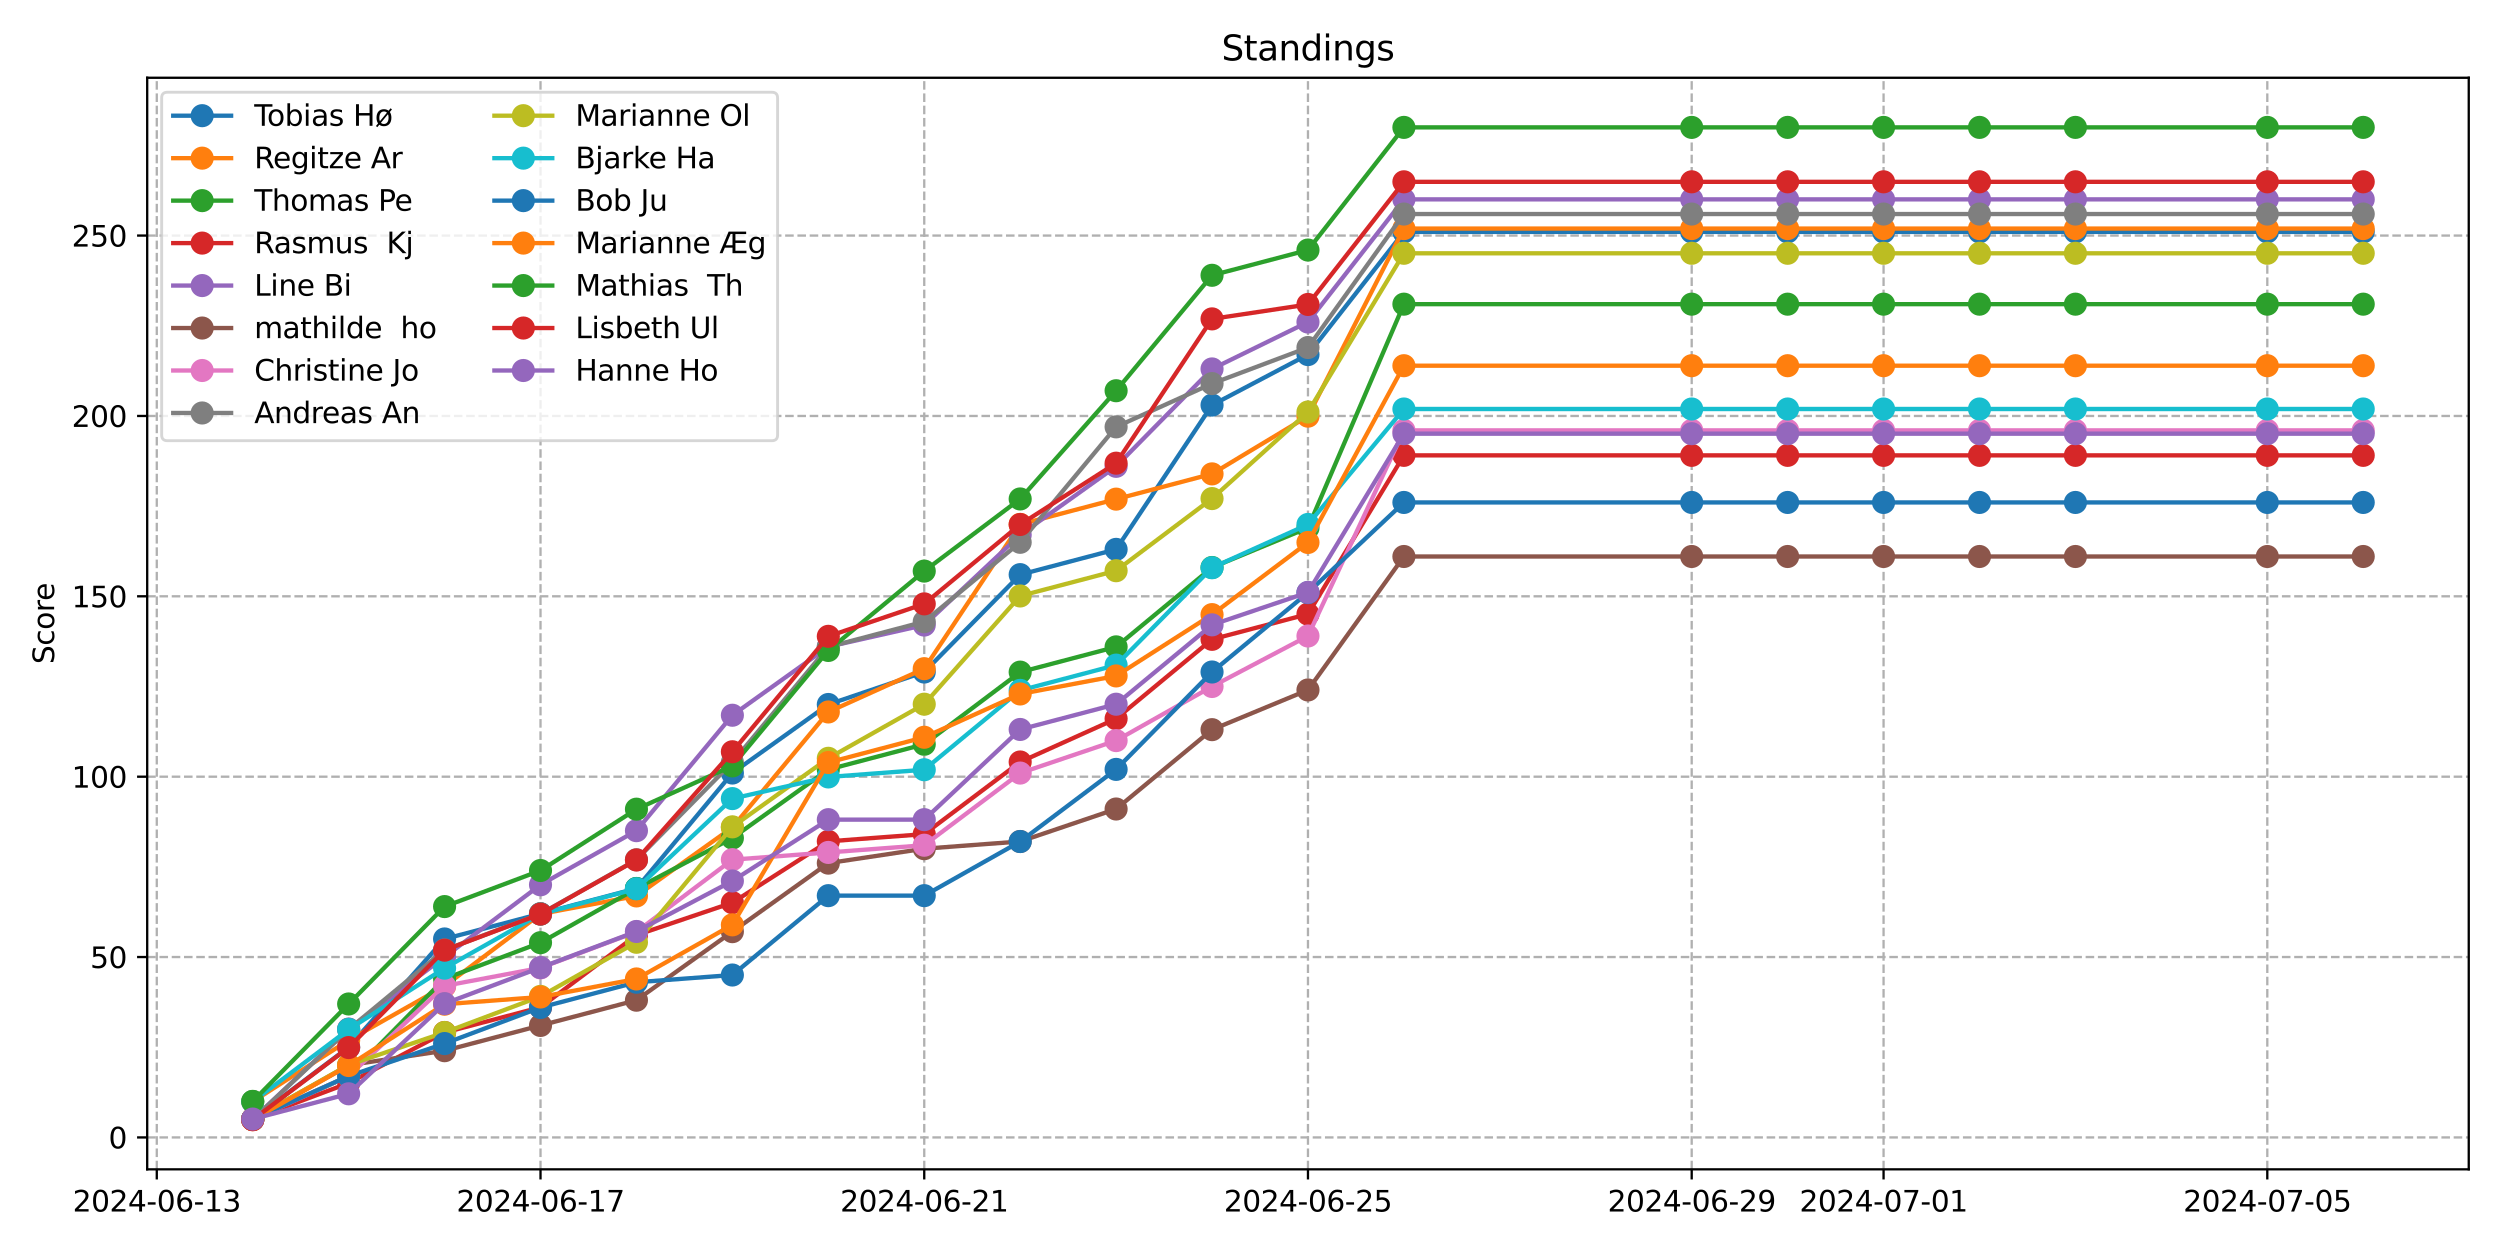 <?xml version="1.0" encoding="utf-8" standalone="no"?>
<!DOCTYPE svg PUBLIC "-//W3C//DTD SVG 1.1//EN"
  "http://www.w3.org/Graphics/SVG/1.1/DTD/svg11.dtd">
<svg xmlns:xlink="http://www.w3.org/1999/xlink" width="864pt" height="432pt" viewBox="0 0 864 432" xmlns="http://www.w3.org/2000/svg" version="1.1">
 <defs>
  <style type="text/css">*{stroke-linejoin: round; stroke-linecap: butt}</style>
 </defs>
 <g id="figure_1">
  <g id="patch_1">
   <path d="M 0 432 
L 864 432 
L 864 0 
L 0 0 
z
" style="fill: #ffffff"/>
  </g>
  <g id="axes_1">
   <g id="patch_2">
    <path d="M 50.87 404.12 
L 853.2 404.12 
L 853.2 26.88 
L 50.87 26.88 
z
" style="fill: #ffffff"/>
   </g>
   <g id="matplotlib.axis_1">
    <g id="xtick_1">
     <g id="line2d_1">
      <path d="M 54.185 404.12 
L 54.185 26.88 
" clip-path="url(#p4a663ba180)" style="fill: none; stroke-dasharray: 2.96,1.28; stroke-dashoffset: 0; stroke: #b0b0b0; stroke-width: 0.8"/>
     </g>
     <g id="line2d_2">
      <defs>
       <path id="ma5451a549d" d="M 0 0 
L 0 3.5 
" style="stroke: #000000; stroke-width: 0.8"/>
      </defs>
      <g>
       <use xlink:href="#ma5451a549d" x="54.185" y="404.12" style="stroke: #000000; stroke-width: 0.8"/>
      </g>
     </g>
     <g id="text_1">
      <!-- 2024-06-13 -->
      <g transform="translate(25.128 418.718) scale(0.1 -0.1)">
       <defs>
        <path id="DejaVuSans-32" d="M 1228 531 
L 3431 531 
L 3431 0 
L 469 0 
L 469 531 
Q 828 903 1448 1529 
Q 2069 2156 2228 2338 
Q 2531 2678 2651 2914 
Q 2772 3150 2772 3378 
Q 2772 3750 2511 3984 
Q 2250 4219 1831 4219 
Q 1534 4219 1204 4116 
Q 875 4013 500 3803 
L 500 4441 
Q 881 4594 1212 4672 
Q 1544 4750 1819 4750 
Q 2544 4750 2975 4387 
Q 3406 4025 3406 3419 
Q 3406 3131 3298 2873 
Q 3191 2616 2906 2266 
Q 2828 2175 2409 1742 
Q 1991 1309 1228 531 
z
" transform="scale(0.016)"/>
        <path id="DejaVuSans-30" d="M 2034 4250 
Q 1547 4250 1301 3770 
Q 1056 3291 1056 2328 
Q 1056 1369 1301 889 
Q 1547 409 2034 409 
Q 2525 409 2770 889 
Q 3016 1369 3016 2328 
Q 3016 3291 2770 3770 
Q 2525 4250 2034 4250 
z
M 2034 4750 
Q 2819 4750 3233 4129 
Q 3647 3509 3647 2328 
Q 3647 1150 3233 529 
Q 2819 -91 2034 -91 
Q 1250 -91 836 529 
Q 422 1150 422 2328 
Q 422 3509 836 4129 
Q 1250 4750 2034 4750 
z
" transform="scale(0.016)"/>
        <path id="DejaVuSans-34" d="M 2419 4116 
L 825 1625 
L 2419 1625 
L 2419 4116 
z
M 2253 4666 
L 3047 4666 
L 3047 1625 
L 3713 1625 
L 3713 1100 
L 3047 1100 
L 3047 0 
L 2419 0 
L 2419 1100 
L 313 1100 
L 313 1709 
L 2253 4666 
z
" transform="scale(0.016)"/>
        <path id="DejaVuSans-2d" d="M 313 2009 
L 1997 2009 
L 1997 1497 
L 313 1497 
L 313 2009 
z
" transform="scale(0.016)"/>
        <path id="DejaVuSans-36" d="M 2113 2584 
Q 1688 2584 1439 2293 
Q 1191 2003 1191 1497 
Q 1191 994 1439 701 
Q 1688 409 2113 409 
Q 2538 409 2786 701 
Q 3034 994 3034 1497 
Q 3034 2003 2786 2293 
Q 2538 2584 2113 2584 
z
M 3366 4563 
L 3366 3988 
Q 3128 4100 2886 4159 
Q 2644 4219 2406 4219 
Q 1781 4219 1451 3797 
Q 1122 3375 1075 2522 
Q 1259 2794 1537 2939 
Q 1816 3084 2150 3084 
Q 2853 3084 3261 2657 
Q 3669 2231 3669 1497 
Q 3669 778 3244 343 
Q 2819 -91 2113 -91 
Q 1303 -91 875 529 
Q 447 1150 447 2328 
Q 447 3434 972 4092 
Q 1497 4750 2381 4750 
Q 2619 4750 2861 4703 
Q 3103 4656 3366 4563 
z
" transform="scale(0.016)"/>
        <path id="DejaVuSans-31" d="M 794 531 
L 1825 531 
L 1825 4091 
L 703 3866 
L 703 4441 
L 1819 4666 
L 2450 4666 
L 2450 531 
L 3481 531 
L 3481 0 
L 794 0 
L 794 531 
z
" transform="scale(0.016)"/>
        <path id="DejaVuSans-33" d="M 2597 2516 
Q 3050 2419 3304 2112 
Q 3559 1806 3559 1356 
Q 3559 666 3084 287 
Q 2609 -91 1734 -91 
Q 1441 -91 1130 -33 
Q 819 25 488 141 
L 488 750 
Q 750 597 1062 519 
Q 1375 441 1716 441 
Q 2309 441 2620 675 
Q 2931 909 2931 1356 
Q 2931 1769 2642 2001 
Q 2353 2234 1838 2234 
L 1294 2234 
L 1294 2753 
L 1863 2753 
Q 2328 2753 2575 2939 
Q 2822 3125 2822 3475 
Q 2822 3834 2567 4026 
Q 2313 4219 1838 4219 
Q 1578 4219 1281 4162 
Q 984 4106 628 3988 
L 628 4550 
Q 988 4650 1302 4700 
Q 1616 4750 1894 4750 
Q 2613 4750 3031 4423 
Q 3450 4097 3450 3541 
Q 3450 3153 3228 2886 
Q 3006 2619 2597 2516 
z
" transform="scale(0.016)"/>
       </defs>
       <use xlink:href="#DejaVuSans-32"/>
       <use xlink:href="#DejaVuSans-30" x="63.623"/>
       <use xlink:href="#DejaVuSans-32" x="127.246"/>
       <use xlink:href="#DejaVuSans-34" x="190.869"/>
       <use xlink:href="#DejaVuSans-2d" x="254.492"/>
       <use xlink:href="#DejaVuSans-30" x="290.576"/>
       <use xlink:href="#DejaVuSans-36" x="354.199"/>
       <use xlink:href="#DejaVuSans-2d" x="417.822"/>
       <use xlink:href="#DejaVuSans-31" x="453.906"/>
       <use xlink:href="#DejaVuSans-33" x="517.529"/>
      </g>
     </g>
    </g>
    <g id="xtick_2">
     <g id="line2d_3">
      <path d="M 186.802 404.12 
L 186.802 26.88 
" clip-path="url(#p4a663ba180)" style="fill: none; stroke-dasharray: 2.96,1.28; stroke-dashoffset: 0; stroke: #b0b0b0; stroke-width: 0.8"/>
     </g>
     <g id="line2d_4">
      <g>
       <use xlink:href="#ma5451a549d" x="186.802" y="404.12" style="stroke: #000000; stroke-width: 0.8"/>
      </g>
     </g>
     <g id="text_2">
      <!-- 2024-06-17 -->
      <g transform="translate(157.744 418.718) scale(0.1 -0.1)">
       <defs>
        <path id="DejaVuSans-37" d="M 525 4666 
L 3525 4666 
L 3525 4397 
L 1831 0 
L 1172 0 
L 2766 4134 
L 525 4134 
L 525 4666 
z
" transform="scale(0.016)"/>
       </defs>
       <use xlink:href="#DejaVuSans-32"/>
       <use xlink:href="#DejaVuSans-30" x="63.623"/>
       <use xlink:href="#DejaVuSans-32" x="127.246"/>
       <use xlink:href="#DejaVuSans-34" x="190.869"/>
       <use xlink:href="#DejaVuSans-2d" x="254.492"/>
       <use xlink:href="#DejaVuSans-30" x="290.576"/>
       <use xlink:href="#DejaVuSans-36" x="354.199"/>
       <use xlink:href="#DejaVuSans-2d" x="417.822"/>
       <use xlink:href="#DejaVuSans-31" x="453.906"/>
       <use xlink:href="#DejaVuSans-37" x="517.529"/>
      </g>
     </g>
    </g>
    <g id="xtick_3">
     <g id="line2d_5">
      <path d="M 319.418 404.12 
L 319.418 26.88 
" clip-path="url(#p4a663ba180)" style="fill: none; stroke-dasharray: 2.96,1.28; stroke-dashoffset: 0; stroke: #b0b0b0; stroke-width: 0.8"/>
     </g>
     <g id="line2d_6">
      <g>
       <use xlink:href="#ma5451a549d" x="319.418" y="404.12" style="stroke: #000000; stroke-width: 0.8"/>
      </g>
     </g>
     <g id="text_3">
      <!-- 2024-06-21 -->
      <g transform="translate(290.361 418.718) scale(0.1 -0.1)">
       <use xlink:href="#DejaVuSans-32"/>
       <use xlink:href="#DejaVuSans-30" x="63.623"/>
       <use xlink:href="#DejaVuSans-32" x="127.246"/>
       <use xlink:href="#DejaVuSans-34" x="190.869"/>
       <use xlink:href="#DejaVuSans-2d" x="254.492"/>
       <use xlink:href="#DejaVuSans-30" x="290.576"/>
       <use xlink:href="#DejaVuSans-36" x="354.199"/>
       <use xlink:href="#DejaVuSans-2d" x="417.822"/>
       <use xlink:href="#DejaVuSans-32" x="453.906"/>
       <use xlink:href="#DejaVuSans-31" x="517.529"/>
      </g>
     </g>
    </g>
    <g id="xtick_4">
     <g id="line2d_7">
      <path d="M 452.035 404.12 
L 452.035 26.88 
" clip-path="url(#p4a663ba180)" style="fill: none; stroke-dasharray: 2.96,1.28; stroke-dashoffset: 0; stroke: #b0b0b0; stroke-width: 0.8"/>
     </g>
     <g id="line2d_8">
      <g>
       <use xlink:href="#ma5451a549d" x="452.035" y="404.12" style="stroke: #000000; stroke-width: 0.8"/>
      </g>
     </g>
     <g id="text_4">
      <!-- 2024-06-25 -->
      <g transform="translate(422.977 418.718) scale(0.1 -0.1)">
       <defs>
        <path id="DejaVuSans-35" d="M 691 4666 
L 3169 4666 
L 3169 4134 
L 1269 4134 
L 1269 2991 
Q 1406 3038 1543 3061 
Q 1681 3084 1819 3084 
Q 2600 3084 3056 2656 
Q 3513 2228 3513 1497 
Q 3513 744 3044 326 
Q 2575 -91 1722 -91 
Q 1428 -91 1123 -41 
Q 819 9 494 109 
L 494 744 
Q 775 591 1075 516 
Q 1375 441 1709 441 
Q 2250 441 2565 725 
Q 2881 1009 2881 1497 
Q 2881 1984 2565 2268 
Q 2250 2553 1709 2553 
Q 1456 2553 1204 2497 
Q 953 2441 691 2322 
L 691 4666 
z
" transform="scale(0.016)"/>
       </defs>
       <use xlink:href="#DejaVuSans-32"/>
       <use xlink:href="#DejaVuSans-30" x="63.623"/>
       <use xlink:href="#DejaVuSans-32" x="127.246"/>
       <use xlink:href="#DejaVuSans-34" x="190.869"/>
       <use xlink:href="#DejaVuSans-2d" x="254.492"/>
       <use xlink:href="#DejaVuSans-30" x="290.576"/>
       <use xlink:href="#DejaVuSans-36" x="354.199"/>
       <use xlink:href="#DejaVuSans-2d" x="417.822"/>
       <use xlink:href="#DejaVuSans-32" x="453.906"/>
       <use xlink:href="#DejaVuSans-35" x="517.529"/>
      </g>
     </g>
    </g>
    <g id="xtick_5">
     <g id="line2d_9">
      <path d="M 584.652 404.12 
L 584.652 26.88 
" clip-path="url(#p4a663ba180)" style="fill: none; stroke-dasharray: 2.96,1.28; stroke-dashoffset: 0; stroke: #b0b0b0; stroke-width: 0.8"/>
     </g>
     <g id="line2d_10">
      <g>
       <use xlink:href="#ma5451a549d" x="584.652" y="404.12" style="stroke: #000000; stroke-width: 0.8"/>
      </g>
     </g>
     <g id="text_5">
      <!-- 2024-06-29 -->
      <g transform="translate(555.594 418.718) scale(0.1 -0.1)">
       <defs>
        <path id="DejaVuSans-39" d="M 703 97 
L 703 672 
Q 941 559 1184 500 
Q 1428 441 1663 441 
Q 2288 441 2617 861 
Q 2947 1281 2994 2138 
Q 2813 1869 2534 1725 
Q 2256 1581 1919 1581 
Q 1219 1581 811 2004 
Q 403 2428 403 3163 
Q 403 3881 828 4315 
Q 1253 4750 1959 4750 
Q 2769 4750 3195 4129 
Q 3622 3509 3622 2328 
Q 3622 1225 3098 567 
Q 2575 -91 1691 -91 
Q 1453 -91 1209 -44 
Q 966 3 703 97 
z
M 1959 2075 
Q 2384 2075 2632 2365 
Q 2881 2656 2881 3163 
Q 2881 3666 2632 3958 
Q 2384 4250 1959 4250 
Q 1534 4250 1286 3958 
Q 1038 3666 1038 3163 
Q 1038 2656 1286 2365 
Q 1534 2075 1959 2075 
z
" transform="scale(0.016)"/>
       </defs>
       <use xlink:href="#DejaVuSans-32"/>
       <use xlink:href="#DejaVuSans-30" x="63.623"/>
       <use xlink:href="#DejaVuSans-32" x="127.246"/>
       <use xlink:href="#DejaVuSans-34" x="190.869"/>
       <use xlink:href="#DejaVuSans-2d" x="254.492"/>
       <use xlink:href="#DejaVuSans-30" x="290.576"/>
       <use xlink:href="#DejaVuSans-36" x="354.199"/>
       <use xlink:href="#DejaVuSans-2d" x="417.822"/>
       <use xlink:href="#DejaVuSans-32" x="453.906"/>
       <use xlink:href="#DejaVuSans-39" x="517.529"/>
      </g>
     </g>
    </g>
    <g id="xtick_6">
     <g id="line2d_11">
      <path d="M 650.96 404.12 
L 650.96 26.88 
" clip-path="url(#p4a663ba180)" style="fill: none; stroke-dasharray: 2.96,1.28; stroke-dashoffset: 0; stroke: #b0b0b0; stroke-width: 0.8"/>
     </g>
     <g id="line2d_12">
      <g>
       <use xlink:href="#ma5451a549d" x="650.96" y="404.12" style="stroke: #000000; stroke-width: 0.8"/>
      </g>
     </g>
     <g id="text_6">
      <!-- 2024-07-01 -->
      <g transform="translate(621.902 418.718) scale(0.1 -0.1)">
       <use xlink:href="#DejaVuSans-32"/>
       <use xlink:href="#DejaVuSans-30" x="63.623"/>
       <use xlink:href="#DejaVuSans-32" x="127.246"/>
       <use xlink:href="#DejaVuSans-34" x="190.869"/>
       <use xlink:href="#DejaVuSans-2d" x="254.492"/>
       <use xlink:href="#DejaVuSans-30" x="290.576"/>
       <use xlink:href="#DejaVuSans-37" x="354.199"/>
       <use xlink:href="#DejaVuSans-2d" x="417.822"/>
       <use xlink:href="#DejaVuSans-30" x="453.906"/>
       <use xlink:href="#DejaVuSans-31" x="517.529"/>
      </g>
     </g>
    </g>
    <g id="xtick_7">
     <g id="line2d_13">
      <path d="M 783.576 404.12 
L 783.576 26.88 
" clip-path="url(#p4a663ba180)" style="fill: none; stroke-dasharray: 2.96,1.28; stroke-dashoffset: 0; stroke: #b0b0b0; stroke-width: 0.8"/>
     </g>
     <g id="line2d_14">
      <g>
       <use xlink:href="#ma5451a549d" x="783.576" y="404.12" style="stroke: #000000; stroke-width: 0.8"/>
      </g>
     </g>
     <g id="text_7">
      <!-- 2024-07-05 -->
      <g transform="translate(754.519 418.718) scale(0.1 -0.1)">
       <use xlink:href="#DejaVuSans-32"/>
       <use xlink:href="#DejaVuSans-30" x="63.623"/>
       <use xlink:href="#DejaVuSans-32" x="127.246"/>
       <use xlink:href="#DejaVuSans-34" x="190.869"/>
       <use xlink:href="#DejaVuSans-2d" x="254.492"/>
       <use xlink:href="#DejaVuSans-30" x="290.576"/>
       <use xlink:href="#DejaVuSans-37" x="354.199"/>
       <use xlink:href="#DejaVuSans-2d" x="417.822"/>
       <use xlink:href="#DejaVuSans-30" x="453.906"/>
       <use xlink:href="#DejaVuSans-35" x="517.529"/>
      </g>
     </g>
    </g>
   </g>
   <g id="matplotlib.axis_2">
    <g id="ytick_1">
     <g id="line2d_15">
      <path d="M 50.87 393.092 
L 853.2 393.092 
" clip-path="url(#p4a663ba180)" style="fill: none; stroke-dasharray: 2.96,1.28; stroke-dashoffset: 0; stroke: #b0b0b0; stroke-width: 0.8"/>
     </g>
     <g id="line2d_16">
      <defs>
       <path id="m31f33daf11" d="M 0 0 
L -3.5 0 
" style="stroke: #000000; stroke-width: 0.8"/>
      </defs>
      <g>
       <use xlink:href="#m31f33daf11" x="50.87" y="393.092" style="stroke: #000000; stroke-width: 0.8"/>
      </g>
     </g>
     <g id="text_8">
      <!-- 0 -->
      <g transform="translate(37.508 396.891) scale(0.1 -0.1)">
       <use xlink:href="#DejaVuSans-30"/>
      </g>
     </g>
    </g>
    <g id="ytick_2">
     <g id="line2d_17">
      <path d="M 50.87 330.757 
L 853.2 330.757 
" clip-path="url(#p4a663ba180)" style="fill: none; stroke-dasharray: 2.96,1.28; stroke-dashoffset: 0; stroke: #b0b0b0; stroke-width: 0.8"/>
     </g>
     <g id="line2d_18">
      <g>
       <use xlink:href="#m31f33daf11" x="50.87" y="330.757" style="stroke: #000000; stroke-width: 0.8"/>
      </g>
     </g>
     <g id="text_9">
      <!-- 50 -->
      <g transform="translate(31.145 334.556) scale(0.1 -0.1)">
       <use xlink:href="#DejaVuSans-35"/>
       <use xlink:href="#DejaVuSans-30" x="63.623"/>
      </g>
     </g>
    </g>
    <g id="ytick_3">
     <g id="line2d_19">
      <path d="M 50.87 268.422 
L 853.2 268.422 
" clip-path="url(#p4a663ba180)" style="fill: none; stroke-dasharray: 2.96,1.28; stroke-dashoffset: 0; stroke: #b0b0b0; stroke-width: 0.8"/>
     </g>
     <g id="line2d_20">
      <g>
       <use xlink:href="#m31f33daf11" x="50.87" y="268.422" style="stroke: #000000; stroke-width: 0.8"/>
      </g>
     </g>
     <g id="text_10">
      <!-- 100 -->
      <g transform="translate(24.782 272.222) scale(0.1 -0.1)">
       <use xlink:href="#DejaVuSans-31"/>
       <use xlink:href="#DejaVuSans-30" x="63.623"/>
       <use xlink:href="#DejaVuSans-30" x="127.246"/>
      </g>
     </g>
    </g>
    <g id="ytick_4">
     <g id="line2d_21">
      <path d="M 50.87 206.088 
L 853.2 206.088 
" clip-path="url(#p4a663ba180)" style="fill: none; stroke-dasharray: 2.96,1.28; stroke-dashoffset: 0; stroke: #b0b0b0; stroke-width: 0.8"/>
     </g>
     <g id="line2d_22">
      <g>
       <use xlink:href="#m31f33daf11" x="50.87" y="206.088" style="stroke: #000000; stroke-width: 0.8"/>
      </g>
     </g>
     <g id="text_11">
      <!-- 150 -->
      <g transform="translate(24.782 209.887) scale(0.1 -0.1)">
       <use xlink:href="#DejaVuSans-31"/>
       <use xlink:href="#DejaVuSans-35" x="63.623"/>
       <use xlink:href="#DejaVuSans-30" x="127.246"/>
      </g>
     </g>
    </g>
    <g id="ytick_5">
     <g id="line2d_23">
      <path d="M 50.87 143.753 
L 853.2 143.753 
" clip-path="url(#p4a663ba180)" style="fill: none; stroke-dasharray: 2.96,1.28; stroke-dashoffset: 0; stroke: #b0b0b0; stroke-width: 0.8"/>
     </g>
     <g id="line2d_24">
      <g>
       <use xlink:href="#m31f33daf11" x="50.87" y="143.753" style="stroke: #000000; stroke-width: 0.8"/>
      </g>
     </g>
     <g id="text_12">
      <!-- 200 -->
      <g transform="translate(24.782 147.552) scale(0.1 -0.1)">
       <use xlink:href="#DejaVuSans-32"/>
       <use xlink:href="#DejaVuSans-30" x="63.623"/>
       <use xlink:href="#DejaVuSans-30" x="127.246"/>
      </g>
     </g>
    </g>
    <g id="ytick_6">
     <g id="line2d_25">
      <path d="M 50.87 81.419 
L 853.2 81.419 
" clip-path="url(#p4a663ba180)" style="fill: none; stroke-dasharray: 2.96,1.28; stroke-dashoffset: 0; stroke: #b0b0b0; stroke-width: 0.8"/>
     </g>
     <g id="line2d_26">
      <g>
       <use xlink:href="#m31f33daf11" x="50.87" y="81.419" style="stroke: #000000; stroke-width: 0.8"/>
      </g>
     </g>
     <g id="text_13">
      <!-- 250 -->
      <g transform="translate(24.782 85.218) scale(0.1 -0.1)">
       <use xlink:href="#DejaVuSans-32"/>
       <use xlink:href="#DejaVuSans-35" x="63.623"/>
       <use xlink:href="#DejaVuSans-30" x="127.246"/>
      </g>
     </g>
    </g>
    <g id="text_14">
     <!-- Score -->
     <g transform="translate(18.703 229.502) rotate(-90) scale(0.1 -0.1)">
      <defs>
       <path id="DejaVuSans-53" d="M 3425 4513 
L 3425 3897 
Q 3066 4069 2747 4153 
Q 2428 4238 2131 4238 
Q 1616 4238 1336 4038 
Q 1056 3838 1056 3469 
Q 1056 3159 1242 3001 
Q 1428 2844 1947 2747 
L 2328 2669 
Q 3034 2534 3370 2195 
Q 3706 1856 3706 1288 
Q 3706 609 3251 259 
Q 2797 -91 1919 -91 
Q 1588 -91 1214 -16 
Q 841 59 441 206 
L 441 856 
Q 825 641 1194 531 
Q 1563 422 1919 422 
Q 2459 422 2753 634 
Q 3047 847 3047 1241 
Q 3047 1584 2836 1778 
Q 2625 1972 2144 2069 
L 1759 2144 
Q 1053 2284 737 2584 
Q 422 2884 422 3419 
Q 422 4038 858 4394 
Q 1294 4750 2059 4750 
Q 2388 4750 2728 4690 
Q 3069 4631 3425 4513 
z
" transform="scale(0.016)"/>
       <path id="DejaVuSans-63" d="M 3122 3366 
L 3122 2828 
Q 2878 2963 2633 3030 
Q 2388 3097 2138 3097 
Q 1578 3097 1268 2742 
Q 959 2388 959 1747 
Q 959 1106 1268 751 
Q 1578 397 2138 397 
Q 2388 397 2633 464 
Q 2878 531 3122 666 
L 3122 134 
Q 2881 22 2623 -34 
Q 2366 -91 2075 -91 
Q 1284 -91 818 406 
Q 353 903 353 1747 
Q 353 2603 823 3093 
Q 1294 3584 2113 3584 
Q 2378 3584 2631 3529 
Q 2884 3475 3122 3366 
z
" transform="scale(0.016)"/>
       <path id="DejaVuSans-6f" d="M 1959 3097 
Q 1497 3097 1228 2736 
Q 959 2375 959 1747 
Q 959 1119 1226 758 
Q 1494 397 1959 397 
Q 2419 397 2687 759 
Q 2956 1122 2956 1747 
Q 2956 2369 2687 2733 
Q 2419 3097 1959 3097 
z
M 1959 3584 
Q 2709 3584 3137 3096 
Q 3566 2609 3566 1747 
Q 3566 888 3137 398 
Q 2709 -91 1959 -91 
Q 1206 -91 779 398 
Q 353 888 353 1747 
Q 353 2609 779 3096 
Q 1206 3584 1959 3584 
z
" transform="scale(0.016)"/>
       <path id="DejaVuSans-72" d="M 2631 2963 
Q 2534 3019 2420 3045 
Q 2306 3072 2169 3072 
Q 1681 3072 1420 2755 
Q 1159 2438 1159 1844 
L 1159 0 
L 581 0 
L 581 3500 
L 1159 3500 
L 1159 2956 
Q 1341 3275 1631 3429 
Q 1922 3584 2338 3584 
Q 2397 3584 2469 3576 
Q 2541 3569 2628 3553 
L 2631 2963 
z
" transform="scale(0.016)"/>
       <path id="DejaVuSans-65" d="M 3597 1894 
L 3597 1613 
L 953 1613 
Q 991 1019 1311 708 
Q 1631 397 2203 397 
Q 2534 397 2845 478 
Q 3156 559 3463 722 
L 3463 178 
Q 3153 47 2828 -22 
Q 2503 -91 2169 -91 
Q 1331 -91 842 396 
Q 353 884 353 1716 
Q 353 2575 817 3079 
Q 1281 3584 2069 3584 
Q 2775 3584 3186 3129 
Q 3597 2675 3597 1894 
z
M 3022 2063 
Q 3016 2534 2758 2815 
Q 2500 3097 2075 3097 
Q 1594 3097 1305 2825 
Q 1016 2553 972 2059 
L 3022 2063 
z
" transform="scale(0.016)"/>
      </defs>
      <use xlink:href="#DejaVuSans-53"/>
      <use xlink:href="#DejaVuSans-63" x="63.477"/>
      <use xlink:href="#DejaVuSans-6f" x="118.457"/>
      <use xlink:href="#DejaVuSans-72" x="179.639"/>
      <use xlink:href="#DejaVuSans-65" x="218.502"/>
     </g>
    </g>
   </g>
   <g id="line2d_27">
    <path d="M 87.34 386.84 
L 120.494 361.906 
L 153.648 324.506 
L 186.802 315.779 
L 219.956 307.052 
L 253.11 267.158 
L 286.264 243.471 
L 319.418 232.251 
L 352.573 198.59 
L 385.727 189.863 
L 418.881 139.995 
L 452.035 122.542 
L 485.189 80.154 
L 584.652 80.154 
L 617.806 80.154 
L 650.96 80.154 
L 684.114 80.154 
L 717.268 80.154 
L 783.576 80.154 
L 816.73 80.154 
" clip-path="url(#p4a663ba180)" style="fill: none; stroke: #1f77b4; stroke-width: 1.5; stroke-linecap: square"/>
    <defs>
     <path id="m8ef1ba0a26" d="M 0 3.5 
C 0.928 3.5 1.819 3.131 2.475 2.475 
C 3.131 1.819 3.5 0.928 3.5 0 
C 3.5 -0.928 3.131 -1.819 2.475 -2.475 
C 1.819 -3.131 0.928 -3.5 0 -3.5 
C -0.928 -3.5 -1.819 -3.131 -2.475 -2.475 
C -3.131 -1.819 -3.5 -0.928 -3.5 0 
C -3.5 0.928 -3.131 1.819 -2.475 2.475 
C -1.819 3.131 -0.928 3.5 0 3.5 
z
" style="stroke: #1f77b4"/>
    </defs>
    <g clip-path="url(#p4a663ba180)">
     <use xlink:href="#m8ef1ba0a26" x="87.34" y="386.84" style="fill: #1f77b4; stroke: #1f77b4"/>
     <use xlink:href="#m8ef1ba0a26" x="120.494" y="361.906" style="fill: #1f77b4; stroke: #1f77b4"/>
     <use xlink:href="#m8ef1ba0a26" x="153.648" y="324.506" style="fill: #1f77b4; stroke: #1f77b4"/>
     <use xlink:href="#m8ef1ba0a26" x="186.802" y="315.779" style="fill: #1f77b4; stroke: #1f77b4"/>
     <use xlink:href="#m8ef1ba0a26" x="219.956" y="307.052" style="fill: #1f77b4; stroke: #1f77b4"/>
     <use xlink:href="#m8ef1ba0a26" x="253.11" y="267.158" style="fill: #1f77b4; stroke: #1f77b4"/>
     <use xlink:href="#m8ef1ba0a26" x="286.264" y="243.471" style="fill: #1f77b4; stroke: #1f77b4"/>
     <use xlink:href="#m8ef1ba0a26" x="319.418" y="232.251" style="fill: #1f77b4; stroke: #1f77b4"/>
     <use xlink:href="#m8ef1ba0a26" x="352.573" y="198.59" style="fill: #1f77b4; stroke: #1f77b4"/>
     <use xlink:href="#m8ef1ba0a26" x="385.727" y="189.863" style="fill: #1f77b4; stroke: #1f77b4"/>
     <use xlink:href="#m8ef1ba0a26" x="418.881" y="139.995" style="fill: #1f77b4; stroke: #1f77b4"/>
     <use xlink:href="#m8ef1ba0a26" x="452.035" y="122.542" style="fill: #1f77b4; stroke: #1f77b4"/>
     <use xlink:href="#m8ef1ba0a26" x="485.189" y="80.154" style="fill: #1f77b4; stroke: #1f77b4"/>
     <use xlink:href="#m8ef1ba0a26" x="584.652" y="80.154" style="fill: #1f77b4; stroke: #1f77b4"/>
     <use xlink:href="#m8ef1ba0a26" x="617.806" y="80.154" style="fill: #1f77b4; stroke: #1f77b4"/>
     <use xlink:href="#m8ef1ba0a26" x="650.96" y="80.154" style="fill: #1f77b4; stroke: #1f77b4"/>
     <use xlink:href="#m8ef1ba0a26" x="684.114" y="80.154" style="fill: #1f77b4; stroke: #1f77b4"/>
     <use xlink:href="#m8ef1ba0a26" x="717.268" y="80.154" style="fill: #1f77b4; stroke: #1f77b4"/>
     <use xlink:href="#m8ef1ba0a26" x="783.576" y="80.154" style="fill: #1f77b4; stroke: #1f77b4"/>
     <use xlink:href="#m8ef1ba0a26" x="816.73" y="80.154" style="fill: #1f77b4; stroke: #1f77b4"/>
    </g>
   </g>
   <g id="line2d_28">
    <path d="M 87.34 380.698 
L 120.494 359.505 
L 153.648 340.804 
L 186.802 315.87 
L 219.956 309.637 
L 253.11 285.95 
L 286.264 246.056 
L 319.418 231.095 
L 352.573 181.228 
L 385.727 172.501 
L 418.881 163.774 
L 452.035 143.827 
L 485.189 78.999 
L 584.652 78.999 
L 617.806 78.999 
L 650.96 78.999 
L 684.114 78.999 
L 717.268 78.999 
L 783.576 78.999 
L 816.73 78.999 
" clip-path="url(#p4a663ba180)" style="fill: none; stroke: #ff7f0e; stroke-width: 1.5; stroke-linecap: square"/>
    <defs>
     <path id="m0f121b48fe" d="M 0 3.5 
C 0.928 3.5 1.819 3.131 2.475 2.475 
C 3.131 1.819 3.5 0.928 3.5 0 
C 3.5 -0.928 3.131 -1.819 2.475 -2.475 
C 1.819 -3.131 0.928 -3.5 0 -3.5 
C -0.928 -3.5 -1.819 -3.131 -2.475 -2.475 
C -3.131 -1.819 -3.5 -0.928 -3.5 0 
C -3.5 0.928 -3.131 1.819 -2.475 2.475 
C -1.819 3.131 -0.928 3.5 0 3.5 
z
" style="stroke: #ff7f0e"/>
    </defs>
    <g clip-path="url(#p4a663ba180)">
     <use xlink:href="#m0f121b48fe" x="87.34" y="380.698" style="fill: #ff7f0e; stroke: #ff7f0e"/>
     <use xlink:href="#m0f121b48fe" x="120.494" y="359.505" style="fill: #ff7f0e; stroke: #ff7f0e"/>
     <use xlink:href="#m0f121b48fe" x="153.648" y="340.804" style="fill: #ff7f0e; stroke: #ff7f0e"/>
     <use xlink:href="#m0f121b48fe" x="186.802" y="315.87" style="fill: #ff7f0e; stroke: #ff7f0e"/>
     <use xlink:href="#m0f121b48fe" x="219.956" y="309.637" style="fill: #ff7f0e; stroke: #ff7f0e"/>
     <use xlink:href="#m0f121b48fe" x="253.11" y="285.95" style="fill: #ff7f0e; stroke: #ff7f0e"/>
     <use xlink:href="#m0f121b48fe" x="286.264" y="246.056" style="fill: #ff7f0e; stroke: #ff7f0e"/>
     <use xlink:href="#m0f121b48fe" x="319.418" y="231.095" style="fill: #ff7f0e; stroke: #ff7f0e"/>
     <use xlink:href="#m0f121b48fe" x="352.573" y="181.228" style="fill: #ff7f0e; stroke: #ff7f0e"/>
     <use xlink:href="#m0f121b48fe" x="385.727" y="172.501" style="fill: #ff7f0e; stroke: #ff7f0e"/>
     <use xlink:href="#m0f121b48fe" x="418.881" y="163.774" style="fill: #ff7f0e; stroke: #ff7f0e"/>
     <use xlink:href="#m0f121b48fe" x="452.035" y="143.827" style="fill: #ff7f0e; stroke: #ff7f0e"/>
     <use xlink:href="#m0f121b48fe" x="485.189" y="78.999" style="fill: #ff7f0e; stroke: #ff7f0e"/>
     <use xlink:href="#m0f121b48fe" x="584.652" y="78.999" style="fill: #ff7f0e; stroke: #ff7f0e"/>
     <use xlink:href="#m0f121b48fe" x="617.806" y="78.999" style="fill: #ff7f0e; stroke: #ff7f0e"/>
     <use xlink:href="#m0f121b48fe" x="650.96" y="78.999" style="fill: #ff7f0e; stroke: #ff7f0e"/>
     <use xlink:href="#m0f121b48fe" x="684.114" y="78.999" style="fill: #ff7f0e; stroke: #ff7f0e"/>
     <use xlink:href="#m0f121b48fe" x="717.268" y="78.999" style="fill: #ff7f0e; stroke: #ff7f0e"/>
     <use xlink:href="#m0f121b48fe" x="783.576" y="78.999" style="fill: #ff7f0e; stroke: #ff7f0e"/>
     <use xlink:href="#m0f121b48fe" x="816.73" y="78.999" style="fill: #ff7f0e; stroke: #ff7f0e"/>
    </g>
   </g>
   <g id="line2d_29">
    <path d="M 87.34 386.874 
L 120.494 371.913 
L 153.648 338.253 
L 186.802 325.786 
L 219.956 307.085 
L 253.11 289.632 
L 286.264 265.945 
L 319.418 257.218 
L 352.573 232.284 
L 385.727 223.557 
L 418.881 196.13 
L 452.035 182.416 
L 485.189 105.121 
L 584.652 105.121 
L 617.806 105.121 
L 650.96 105.121 
L 684.114 105.121 
L 717.268 105.121 
L 783.576 105.121 
L 816.73 105.121 
" clip-path="url(#p4a663ba180)" style="fill: none; stroke: #2ca02c; stroke-width: 1.5; stroke-linecap: square"/>
    <defs>
     <path id="mf68635f809" d="M 0 3.5 
C 0.928 3.5 1.819 3.131 2.475 2.475 
C 3.131 1.819 3.5 0.928 3.5 0 
C 3.5 -0.928 3.131 -1.819 2.475 -2.475 
C 1.819 -3.131 0.928 -3.5 0 -3.5 
C -0.928 -3.5 -1.819 -3.131 -2.475 -2.475 
C -3.131 -1.819 -3.5 -0.928 -3.5 0 
C -3.5 0.928 -3.131 1.819 -2.475 2.475 
C -1.819 3.131 -0.928 3.5 0 3.5 
z
" style="stroke: #2ca02c"/>
    </defs>
    <g clip-path="url(#p4a663ba180)">
     <use xlink:href="#mf68635f809" x="87.34" y="386.874" style="fill: #2ca02c; stroke: #2ca02c"/>
     <use xlink:href="#mf68635f809" x="120.494" y="371.913" style="fill: #2ca02c; stroke: #2ca02c"/>
     <use xlink:href="#mf68635f809" x="153.648" y="338.253" style="fill: #2ca02c; stroke: #2ca02c"/>
     <use xlink:href="#mf68635f809" x="186.802" y="325.786" style="fill: #2ca02c; stroke: #2ca02c"/>
     <use xlink:href="#mf68635f809" x="219.956" y="307.085" style="fill: #2ca02c; stroke: #2ca02c"/>
     <use xlink:href="#mf68635f809" x="253.11" y="289.632" style="fill: #2ca02c; stroke: #2ca02c"/>
     <use xlink:href="#mf68635f809" x="286.264" y="265.945" style="fill: #2ca02c; stroke: #2ca02c"/>
     <use xlink:href="#mf68635f809" x="319.418" y="257.218" style="fill: #2ca02c; stroke: #2ca02c"/>
     <use xlink:href="#mf68635f809" x="352.573" y="232.284" style="fill: #2ca02c; stroke: #2ca02c"/>
     <use xlink:href="#mf68635f809" x="385.727" y="223.557" style="fill: #2ca02c; stroke: #2ca02c"/>
     <use xlink:href="#mf68635f809" x="418.881" y="196.13" style="fill: #2ca02c; stroke: #2ca02c"/>
     <use xlink:href="#mf68635f809" x="452.035" y="182.416" style="fill: #2ca02c; stroke: #2ca02c"/>
     <use xlink:href="#mf68635f809" x="485.189" y="105.121" style="fill: #2ca02c; stroke: #2ca02c"/>
     <use xlink:href="#mf68635f809" x="584.652" y="105.121" style="fill: #2ca02c; stroke: #2ca02c"/>
     <use xlink:href="#mf68635f809" x="617.806" y="105.121" style="fill: #2ca02c; stroke: #2ca02c"/>
     <use xlink:href="#mf68635f809" x="650.96" y="105.121" style="fill: #2ca02c; stroke: #2ca02c"/>
     <use xlink:href="#mf68635f809" x="684.114" y="105.121" style="fill: #2ca02c; stroke: #2ca02c"/>
     <use xlink:href="#mf68635f809" x="717.268" y="105.121" style="fill: #2ca02c; stroke: #2ca02c"/>
     <use xlink:href="#mf68635f809" x="783.576" y="105.121" style="fill: #2ca02c; stroke: #2ca02c"/>
     <use xlink:href="#mf68635f809" x="816.73" y="105.121" style="fill: #2ca02c; stroke: #2ca02c"/>
    </g>
   </g>
   <g id="line2d_30">
    <path d="M 87.34 386.764 
L 120.494 374.297 
L 153.648 356.843 
L 186.802 348.117 
L 219.956 323.183 
L 253.11 311.963 
L 286.264 290.769 
L 319.418 288.275 
L 352.573 263.342 
L 385.727 248.381 
L 418.881 220.954 
L 452.035 212.227 
L 485.189 157.373 
L 584.652 157.373 
L 617.806 157.373 
L 650.96 157.373 
L 684.114 157.373 
L 717.268 157.373 
L 783.576 157.373 
L 816.73 157.373 
" clip-path="url(#p4a663ba180)" style="fill: none; stroke: #d62728; stroke-width: 1.5; stroke-linecap: square"/>
    <defs>
     <path id="m3ab16eaa55" d="M 0 3.5 
C 0.928 3.5 1.819 3.131 2.475 2.475 
C 3.131 1.819 3.5 0.928 3.5 0 
C 3.5 -0.928 3.131 -1.819 2.475 -2.475 
C 1.819 -3.131 0.928 -3.5 0 -3.5 
C -0.928 -3.5 -1.819 -3.131 -2.475 -2.475 
C -3.131 -1.819 -3.5 -0.928 -3.5 0 
C -3.5 0.928 -3.131 1.819 -2.475 2.475 
C -1.819 3.131 -0.928 3.5 0 3.5 
z
" style="stroke: #d62728"/>
    </defs>
    <g clip-path="url(#p4a663ba180)">
     <use xlink:href="#m3ab16eaa55" x="87.34" y="386.764" style="fill: #d62728; stroke: #d62728"/>
     <use xlink:href="#m3ab16eaa55" x="120.494" y="374.297" style="fill: #d62728; stroke: #d62728"/>
     <use xlink:href="#m3ab16eaa55" x="153.648" y="356.843" style="fill: #d62728; stroke: #d62728"/>
     <use xlink:href="#m3ab16eaa55" x="186.802" y="348.117" style="fill: #d62728; stroke: #d62728"/>
     <use xlink:href="#m3ab16eaa55" x="219.956" y="323.183" style="fill: #d62728; stroke: #d62728"/>
     <use xlink:href="#m3ab16eaa55" x="253.11" y="311.963" style="fill: #d62728; stroke: #d62728"/>
     <use xlink:href="#m3ab16eaa55" x="286.264" y="290.769" style="fill: #d62728; stroke: #d62728"/>
     <use xlink:href="#m3ab16eaa55" x="319.418" y="288.275" style="fill: #d62728; stroke: #d62728"/>
     <use xlink:href="#m3ab16eaa55" x="352.573" y="263.342" style="fill: #d62728; stroke: #d62728"/>
     <use xlink:href="#m3ab16eaa55" x="385.727" y="248.381" style="fill: #d62728; stroke: #d62728"/>
     <use xlink:href="#m3ab16eaa55" x="418.881" y="220.954" style="fill: #d62728; stroke: #d62728"/>
     <use xlink:href="#m3ab16eaa55" x="452.035" y="212.227" style="fill: #d62728; stroke: #d62728"/>
     <use xlink:href="#m3ab16eaa55" x="485.189" y="157.373" style="fill: #d62728; stroke: #d62728"/>
     <use xlink:href="#m3ab16eaa55" x="584.652" y="157.373" style="fill: #d62728; stroke: #d62728"/>
     <use xlink:href="#m3ab16eaa55" x="617.806" y="157.373" style="fill: #d62728; stroke: #d62728"/>
     <use xlink:href="#m3ab16eaa55" x="650.96" y="157.373" style="fill: #d62728; stroke: #d62728"/>
     <use xlink:href="#m3ab16eaa55" x="684.114" y="157.373" style="fill: #d62728; stroke: #d62728"/>
     <use xlink:href="#m3ab16eaa55" x="717.268" y="157.373" style="fill: #d62728; stroke: #d62728"/>
     <use xlink:href="#m3ab16eaa55" x="783.576" y="157.373" style="fill: #d62728; stroke: #d62728"/>
     <use xlink:href="#m3ab16eaa55" x="816.73" y="157.373" style="fill: #d62728; stroke: #d62728"/>
    </g>
   </g>
   <g id="line2d_31">
    <path d="M 87.34 386.816 
L 120.494 355.649 
L 153.648 330.715 
L 186.802 305.781 
L 219.956 287.081 
L 253.11 247.187 
L 286.264 223.5 
L 319.418 216.02 
L 352.573 184.852 
L 385.727 161.165 
L 418.881 127.504 
L 452.035 111.297 
L 485.189 68.91 
L 584.652 68.91 
L 617.806 68.91 
L 650.96 68.91 
L 684.114 68.91 
L 717.268 68.91 
L 783.576 68.91 
L 816.73 68.91 
" clip-path="url(#p4a663ba180)" style="fill: none; stroke: #9467bd; stroke-width: 1.5; stroke-linecap: square"/>
    <defs>
     <path id="mf6744c9bfb" d="M 0 3.5 
C 0.928 3.5 1.819 3.131 2.475 2.475 
C 3.131 1.819 3.5 0.928 3.5 0 
C 3.5 -0.928 3.131 -1.819 2.475 -2.475 
C 1.819 -3.131 0.928 -3.5 0 -3.5 
C -0.928 -3.5 -1.819 -3.131 -2.475 -2.475 
C -3.131 -1.819 -3.5 -0.928 -3.5 0 
C -3.5 0.928 -3.131 1.819 -2.475 2.475 
C -1.819 3.131 -0.928 3.5 0 3.5 
z
" style="stroke: #9467bd"/>
    </defs>
    <g clip-path="url(#p4a663ba180)">
     <use xlink:href="#mf6744c9bfb" x="87.34" y="386.816" style="fill: #9467bd; stroke: #9467bd"/>
     <use xlink:href="#mf6744c9bfb" x="120.494" y="355.649" style="fill: #9467bd; stroke: #9467bd"/>
     <use xlink:href="#mf6744c9bfb" x="153.648" y="330.715" style="fill: #9467bd; stroke: #9467bd"/>
     <use xlink:href="#mf6744c9bfb" x="186.802" y="305.781" style="fill: #9467bd; stroke: #9467bd"/>
     <use xlink:href="#mf6744c9bfb" x="219.956" y="287.081" style="fill: #9467bd; stroke: #9467bd"/>
     <use xlink:href="#mf6744c9bfb" x="253.11" y="247.187" style="fill: #9467bd; stroke: #9467bd"/>
     <use xlink:href="#mf6744c9bfb" x="286.264" y="223.5" style="fill: #9467bd; stroke: #9467bd"/>
     <use xlink:href="#mf6744c9bfb" x="319.418" y="216.02" style="fill: #9467bd; stroke: #9467bd"/>
     <use xlink:href="#mf6744c9bfb" x="352.573" y="184.852" style="fill: #9467bd; stroke: #9467bd"/>
     <use xlink:href="#mf6744c9bfb" x="385.727" y="161.165" style="fill: #9467bd; stroke: #9467bd"/>
     <use xlink:href="#mf6744c9bfb" x="418.881" y="127.504" style="fill: #9467bd; stroke: #9467bd"/>
     <use xlink:href="#mf6744c9bfb" x="452.035" y="111.297" style="fill: #9467bd; stroke: #9467bd"/>
     <use xlink:href="#mf6744c9bfb" x="485.189" y="68.91" style="fill: #9467bd; stroke: #9467bd"/>
     <use xlink:href="#mf6744c9bfb" x="584.652" y="68.91" style="fill: #9467bd; stroke: #9467bd"/>
     <use xlink:href="#mf6744c9bfb" x="617.806" y="68.91" style="fill: #9467bd; stroke: #9467bd"/>
     <use xlink:href="#mf6744c9bfb" x="650.96" y="68.91" style="fill: #9467bd; stroke: #9467bd"/>
     <use xlink:href="#mf6744c9bfb" x="684.114" y="68.91" style="fill: #9467bd; stroke: #9467bd"/>
     <use xlink:href="#mf6744c9bfb" x="717.268" y="68.91" style="fill: #9467bd; stroke: #9467bd"/>
     <use xlink:href="#mf6744c9bfb" x="783.576" y="68.91" style="fill: #9467bd; stroke: #9467bd"/>
     <use xlink:href="#mf6744c9bfb" x="816.73" y="68.91" style="fill: #9467bd; stroke: #9467bd"/>
    </g>
   </g>
   <g id="line2d_32">
    <path d="M 87.34 386.81 
L 120.494 368.11 
L 153.648 363.123 
L 186.802 354.396 
L 219.956 345.67 
L 253.11 321.982 
L 286.264 298.295 
L 319.418 293.308 
L 352.573 290.815 
L 385.727 279.595 
L 418.881 252.168 
L 452.035 238.454 
L 485.189 192.326 
L 584.652 192.326 
L 617.806 192.326 
L 650.96 192.326 
L 684.114 192.326 
L 717.268 192.326 
L 783.576 192.326 
L 816.73 192.326 
" clip-path="url(#p4a663ba180)" style="fill: none; stroke: #8c564b; stroke-width: 1.5; stroke-linecap: square"/>
    <defs>
     <path id="m57ea128a93" d="M 0 3.5 
C 0.928 3.5 1.819 3.131 2.475 2.475 
C 3.131 1.819 3.5 0.928 3.5 0 
C 3.5 -0.928 3.131 -1.819 2.475 -2.475 
C 1.819 -3.131 0.928 -3.5 0 -3.5 
C -0.928 -3.5 -1.819 -3.131 -2.475 -2.475 
C -3.131 -1.819 -3.5 -0.928 -3.5 0 
C -3.5 0.928 -3.131 1.819 -2.475 2.475 
C -1.819 3.131 -0.928 3.5 0 3.5 
z
" style="stroke: #8c564b"/>
    </defs>
    <g clip-path="url(#p4a663ba180)">
     <use xlink:href="#m57ea128a93" x="87.34" y="386.81" style="fill: #8c564b; stroke: #8c564b"/>
     <use xlink:href="#m57ea128a93" x="120.494" y="368.11" style="fill: #8c564b; stroke: #8c564b"/>
     <use xlink:href="#m57ea128a93" x="153.648" y="363.123" style="fill: #8c564b; stroke: #8c564b"/>
     <use xlink:href="#m57ea128a93" x="186.802" y="354.396" style="fill: #8c564b; stroke: #8c564b"/>
     <use xlink:href="#m57ea128a93" x="219.956" y="345.67" style="fill: #8c564b; stroke: #8c564b"/>
     <use xlink:href="#m57ea128a93" x="253.11" y="321.982" style="fill: #8c564b; stroke: #8c564b"/>
     <use xlink:href="#m57ea128a93" x="286.264" y="298.295" style="fill: #8c564b; stroke: #8c564b"/>
     <use xlink:href="#m57ea128a93" x="319.418" y="293.308" style="fill: #8c564b; stroke: #8c564b"/>
     <use xlink:href="#m57ea128a93" x="352.573" y="290.815" style="fill: #8c564b; stroke: #8c564b"/>
     <use xlink:href="#m57ea128a93" x="385.727" y="279.595" style="fill: #8c564b; stroke: #8c564b"/>
     <use xlink:href="#m57ea128a93" x="418.881" y="252.168" style="fill: #8c564b; stroke: #8c564b"/>
     <use xlink:href="#m57ea128a93" x="452.035" y="238.454" style="fill: #8c564b; stroke: #8c564b"/>
     <use xlink:href="#m57ea128a93" x="485.189" y="192.326" style="fill: #8c564b; stroke: #8c564b"/>
     <use xlink:href="#m57ea128a93" x="584.652" y="192.326" style="fill: #8c564b; stroke: #8c564b"/>
     <use xlink:href="#m57ea128a93" x="617.806" y="192.326" style="fill: #8c564b; stroke: #8c564b"/>
     <use xlink:href="#m57ea128a93" x="650.96" y="192.326" style="fill: #8c564b; stroke: #8c564b"/>
     <use xlink:href="#m57ea128a93" x="684.114" y="192.326" style="fill: #8c564b; stroke: #8c564b"/>
     <use xlink:href="#m57ea128a93" x="717.268" y="192.326" style="fill: #8c564b; stroke: #8c564b"/>
     <use xlink:href="#m57ea128a93" x="783.576" y="192.326" style="fill: #8c564b; stroke: #8c564b"/>
     <use xlink:href="#m57ea128a93" x="816.73" y="192.326" style="fill: #8c564b; stroke: #8c564b"/>
    </g>
   </g>
   <g id="line2d_33">
    <path d="M 87.34 386.855 
L 120.494 371.895 
L 153.648 340.728 
L 186.802 334.494 
L 219.956 322.027 
L 253.11 297.094 
L 286.264 294.6 
L 319.418 292.107 
L 352.573 267.173 
L 385.727 255.953 
L 418.881 237.252 
L 452.035 219.799 
L 485.189 148.737 
L 584.652 148.737 
L 617.806 148.737 
L 650.96 148.737 
L 684.114 148.737 
L 717.268 148.737 
L 783.576 148.737 
L 816.73 148.737 
" clip-path="url(#p4a663ba180)" style="fill: none; stroke: #e377c2; stroke-width: 1.5; stroke-linecap: square"/>
    <defs>
     <path id="m8e7b337fd4" d="M 0 3.5 
C 0.928 3.5 1.819 3.131 2.475 2.475 
C 3.131 1.819 3.5 0.928 3.5 0 
C 3.5 -0.928 3.131 -1.819 2.475 -2.475 
C 1.819 -3.131 0.928 -3.5 0 -3.5 
C -0.928 -3.5 -1.819 -3.131 -2.475 -2.475 
C -3.131 -1.819 -3.5 -0.928 -3.5 0 
C -3.5 0.928 -3.131 1.819 -2.475 2.475 
C -1.819 3.131 -0.928 3.5 0 3.5 
z
" style="stroke: #e377c2"/>
    </defs>
    <g clip-path="url(#p4a663ba180)">
     <use xlink:href="#m8e7b337fd4" x="87.34" y="386.855" style="fill: #e377c2; stroke: #e377c2"/>
     <use xlink:href="#m8e7b337fd4" x="120.494" y="371.895" style="fill: #e377c2; stroke: #e377c2"/>
     <use xlink:href="#m8e7b337fd4" x="153.648" y="340.728" style="fill: #e377c2; stroke: #e377c2"/>
     <use xlink:href="#m8e7b337fd4" x="186.802" y="334.494" style="fill: #e377c2; stroke: #e377c2"/>
     <use xlink:href="#m8e7b337fd4" x="219.956" y="322.027" style="fill: #e377c2; stroke: #e377c2"/>
     <use xlink:href="#m8e7b337fd4" x="253.11" y="297.094" style="fill: #e377c2; stroke: #e377c2"/>
     <use xlink:href="#m8e7b337fd4" x="286.264" y="294.6" style="fill: #e377c2; stroke: #e377c2"/>
     <use xlink:href="#m8e7b337fd4" x="319.418" y="292.107" style="fill: #e377c2; stroke: #e377c2"/>
     <use xlink:href="#m8e7b337fd4" x="352.573" y="267.173" style="fill: #e377c2; stroke: #e377c2"/>
     <use xlink:href="#m8e7b337fd4" x="385.727" y="255.953" style="fill: #e377c2; stroke: #e377c2"/>
     <use xlink:href="#m8e7b337fd4" x="418.881" y="237.252" style="fill: #e377c2; stroke: #e377c2"/>
     <use xlink:href="#m8e7b337fd4" x="452.035" y="219.799" style="fill: #e377c2; stroke: #e377c2"/>
     <use xlink:href="#m8e7b337fd4" x="485.189" y="148.737" style="fill: #e377c2; stroke: #e377c2"/>
     <use xlink:href="#m8e7b337fd4" x="584.652" y="148.737" style="fill: #e377c2; stroke: #e377c2"/>
     <use xlink:href="#m8e7b337fd4" x="617.806" y="148.737" style="fill: #e377c2; stroke: #e377c2"/>
     <use xlink:href="#m8e7b337fd4" x="650.96" y="148.737" style="fill: #e377c2; stroke: #e377c2"/>
     <use xlink:href="#m8e7b337fd4" x="684.114" y="148.737" style="fill: #e377c2; stroke: #e377c2"/>
     <use xlink:href="#m8e7b337fd4" x="717.268" y="148.737" style="fill: #e377c2; stroke: #e377c2"/>
     <use xlink:href="#m8e7b337fd4" x="783.576" y="148.737" style="fill: #e377c2; stroke: #e377c2"/>
     <use xlink:href="#m8e7b337fd4" x="816.73" y="148.737" style="fill: #e377c2; stroke: #e377c2"/>
    </g>
   </g>
   <g id="line2d_34">
    <path d="M 87.34 386.892 
L 120.494 355.725 
L 153.648 328.298 
L 186.802 315.831 
L 219.956 297.13 
L 253.11 263.47 
L 286.264 223.575 
L 319.418 214.849 
L 352.573 187.421 
L 385.727 147.527 
L 418.881 132.567 
L 452.035 120.1 
L 485.189 73.972 
L 584.652 73.972 
L 617.806 73.972 
L 650.96 73.972 
L 684.114 73.972 
L 717.268 73.972 
L 783.576 73.972 
L 816.73 73.972 
" clip-path="url(#p4a663ba180)" style="fill: none; stroke: #7f7f7f; stroke-width: 1.5; stroke-linecap: square"/>
    <defs>
     <path id="m5d7cc80d0d" d="M 0 3.5 
C 0.928 3.5 1.819 3.131 2.475 2.475 
C 3.131 1.819 3.5 0.928 3.5 0 
C 3.5 -0.928 3.131 -1.819 2.475 -2.475 
C 1.819 -3.131 0.928 -3.5 0 -3.5 
C -0.928 -3.5 -1.819 -3.131 -2.475 -2.475 
C -3.131 -1.819 -3.5 -0.928 -3.5 0 
C -3.5 0.928 -3.131 1.819 -2.475 2.475 
C -1.819 3.131 -0.928 3.5 0 3.5 
z
" style="stroke: #7f7f7f"/>
    </defs>
    <g clip-path="url(#p4a663ba180)">
     <use xlink:href="#m5d7cc80d0d" x="87.34" y="386.892" style="fill: #7f7f7f; stroke: #7f7f7f"/>
     <use xlink:href="#m5d7cc80d0d" x="120.494" y="355.725" style="fill: #7f7f7f; stroke: #7f7f7f"/>
     <use xlink:href="#m5d7cc80d0d" x="153.648" y="328.298" style="fill: #7f7f7f; stroke: #7f7f7f"/>
     <use xlink:href="#m5d7cc80d0d" x="186.802" y="315.831" style="fill: #7f7f7f; stroke: #7f7f7f"/>
     <use xlink:href="#m5d7cc80d0d" x="219.956" y="297.13" style="fill: #7f7f7f; stroke: #7f7f7f"/>
     <use xlink:href="#m5d7cc80d0d" x="253.11" y="263.47" style="fill: #7f7f7f; stroke: #7f7f7f"/>
     <use xlink:href="#m5d7cc80d0d" x="286.264" y="223.575" style="fill: #7f7f7f; stroke: #7f7f7f"/>
     <use xlink:href="#m5d7cc80d0d" x="319.418" y="214.849" style="fill: #7f7f7f; stroke: #7f7f7f"/>
     <use xlink:href="#m5d7cc80d0d" x="352.573" y="187.421" style="fill: #7f7f7f; stroke: #7f7f7f"/>
     <use xlink:href="#m5d7cc80d0d" x="385.727" y="147.527" style="fill: #7f7f7f; stroke: #7f7f7f"/>
     <use xlink:href="#m5d7cc80d0d" x="418.881" y="132.567" style="fill: #7f7f7f; stroke: #7f7f7f"/>
     <use xlink:href="#m5d7cc80d0d" x="452.035" y="120.1" style="fill: #7f7f7f; stroke: #7f7f7f"/>
     <use xlink:href="#m5d7cc80d0d" x="485.189" y="73.972" style="fill: #7f7f7f; stroke: #7f7f7f"/>
     <use xlink:href="#m5d7cc80d0d" x="584.652" y="73.972" style="fill: #7f7f7f; stroke: #7f7f7f"/>
     <use xlink:href="#m5d7cc80d0d" x="617.806" y="73.972" style="fill: #7f7f7f; stroke: #7f7f7f"/>
     <use xlink:href="#m5d7cc80d0d" x="650.96" y="73.972" style="fill: #7f7f7f; stroke: #7f7f7f"/>
     <use xlink:href="#m5d7cc80d0d" x="684.114" y="73.972" style="fill: #7f7f7f; stroke: #7f7f7f"/>
     <use xlink:href="#m5d7cc80d0d" x="717.268" y="73.972" style="fill: #7f7f7f; stroke: #7f7f7f"/>
     <use xlink:href="#m5d7cc80d0d" x="783.576" y="73.972" style="fill: #7f7f7f; stroke: #7f7f7f"/>
     <use xlink:href="#m5d7cc80d0d" x="816.73" y="73.972" style="fill: #7f7f7f; stroke: #7f7f7f"/>
    </g>
   </g>
   <g id="line2d_35">
    <path d="M 87.34 386.738 
L 120.494 368.037 
L 153.648 356.817 
L 186.802 344.35 
L 219.956 325.65 
L 253.11 285.756 
L 286.264 262.068 
L 319.418 243.368 
L 352.573 205.967 
L 385.727 197.24 
L 418.881 172.307 
L 452.035 142.386 
L 485.189 87.532 
L 584.652 87.532 
L 617.806 87.532 
L 650.96 87.532 
L 684.114 87.532 
L 717.268 87.532 
L 783.576 87.532 
L 816.73 87.532 
" clip-path="url(#p4a663ba180)" style="fill: none; stroke: #bcbd22; stroke-width: 1.5; stroke-linecap: square"/>
    <defs>
     <path id="m69fde0f89c" d="M 0 3.5 
C 0.928 3.5 1.819 3.131 2.475 2.475 
C 3.131 1.819 3.5 0.928 3.5 0 
C 3.5 -0.928 3.131 -1.819 2.475 -2.475 
C 1.819 -3.131 0.928 -3.5 0 -3.5 
C -0.928 -3.5 -1.819 -3.131 -2.475 -2.475 
C -3.131 -1.819 -3.5 -0.928 -3.5 0 
C -3.5 0.928 -3.131 1.819 -2.475 2.475 
C -1.819 3.131 -0.928 3.5 0 3.5 
z
" style="stroke: #bcbd22"/>
    </defs>
    <g clip-path="url(#p4a663ba180)">
     <use xlink:href="#m69fde0f89c" x="87.34" y="386.738" style="fill: #bcbd22; stroke: #bcbd22"/>
     <use xlink:href="#m69fde0f89c" x="120.494" y="368.037" style="fill: #bcbd22; stroke: #bcbd22"/>
     <use xlink:href="#m69fde0f89c" x="153.648" y="356.817" style="fill: #bcbd22; stroke: #bcbd22"/>
     <use xlink:href="#m69fde0f89c" x="186.802" y="344.35" style="fill: #bcbd22; stroke: #bcbd22"/>
     <use xlink:href="#m69fde0f89c" x="219.956" y="325.65" style="fill: #bcbd22; stroke: #bcbd22"/>
     <use xlink:href="#m69fde0f89c" x="253.11" y="285.756" style="fill: #bcbd22; stroke: #bcbd22"/>
     <use xlink:href="#m69fde0f89c" x="286.264" y="262.068" style="fill: #bcbd22; stroke: #bcbd22"/>
     <use xlink:href="#m69fde0f89c" x="319.418" y="243.368" style="fill: #bcbd22; stroke: #bcbd22"/>
     <use xlink:href="#m69fde0f89c" x="352.573" y="205.967" style="fill: #bcbd22; stroke: #bcbd22"/>
     <use xlink:href="#m69fde0f89c" x="385.727" y="197.24" style="fill: #bcbd22; stroke: #bcbd22"/>
     <use xlink:href="#m69fde0f89c" x="418.881" y="172.307" style="fill: #bcbd22; stroke: #bcbd22"/>
     <use xlink:href="#m69fde0f89c" x="452.035" y="142.386" style="fill: #bcbd22; stroke: #bcbd22"/>
     <use xlink:href="#m69fde0f89c" x="485.189" y="87.532" style="fill: #bcbd22; stroke: #bcbd22"/>
     <use xlink:href="#m69fde0f89c" x="584.652" y="87.532" style="fill: #bcbd22; stroke: #bcbd22"/>
     <use xlink:href="#m69fde0f89c" x="617.806" y="87.532" style="fill: #bcbd22; stroke: #bcbd22"/>
     <use xlink:href="#m69fde0f89c" x="650.96" y="87.532" style="fill: #bcbd22; stroke: #bcbd22"/>
     <use xlink:href="#m69fde0f89c" x="684.114" y="87.532" style="fill: #bcbd22; stroke: #bcbd22"/>
     <use xlink:href="#m69fde0f89c" x="717.268" y="87.532" style="fill: #bcbd22; stroke: #bcbd22"/>
     <use xlink:href="#m69fde0f89c" x="783.576" y="87.532" style="fill: #bcbd22; stroke: #bcbd22"/>
     <use xlink:href="#m69fde0f89c" x="816.73" y="87.532" style="fill: #bcbd22; stroke: #bcbd22"/>
    </g>
   </g>
   <g id="line2d_36">
    <path d="M 87.34 380.716 
L 120.494 355.783 
L 153.648 334.589 
L 186.802 315.889 
L 219.956 307.162 
L 253.11 275.994 
L 286.264 268.514 
L 319.418 266.021 
L 352.573 238.594 
L 385.727 229.867 
L 418.881 196.206 
L 452.035 181.246 
L 485.189 141.352 
L 584.652 141.352 
L 617.806 141.352 
L 650.96 141.352 
L 684.114 141.352 
L 717.268 141.352 
L 783.576 141.352 
L 816.73 141.352 
" clip-path="url(#p4a663ba180)" style="fill: none; stroke: #17becf; stroke-width: 1.5; stroke-linecap: square"/>
    <defs>
     <path id="m21f3ff0680" d="M 0 3.5 
C 0.928 3.5 1.819 3.131 2.475 2.475 
C 3.131 1.819 3.5 0.928 3.5 0 
C 3.5 -0.928 3.131 -1.819 2.475 -2.475 
C 1.819 -3.131 0.928 -3.5 0 -3.5 
C -0.928 -3.5 -1.819 -3.131 -2.475 -2.475 
C -3.131 -1.819 -3.5 -0.928 -3.5 0 
C -3.5 0.928 -3.131 1.819 -2.475 2.475 
C -1.819 3.131 -0.928 3.5 0 3.5 
z
" style="stroke: #17becf"/>
    </defs>
    <g clip-path="url(#p4a663ba180)">
     <use xlink:href="#m21f3ff0680" x="87.34" y="380.716" style="fill: #17becf; stroke: #17becf"/>
     <use xlink:href="#m21f3ff0680" x="120.494" y="355.783" style="fill: #17becf; stroke: #17becf"/>
     <use xlink:href="#m21f3ff0680" x="153.648" y="334.589" style="fill: #17becf; stroke: #17becf"/>
     <use xlink:href="#m21f3ff0680" x="186.802" y="315.889" style="fill: #17becf; stroke: #17becf"/>
     <use xlink:href="#m21f3ff0680" x="219.956" y="307.162" style="fill: #17becf; stroke: #17becf"/>
     <use xlink:href="#m21f3ff0680" x="253.11" y="275.994" style="fill: #17becf; stroke: #17becf"/>
     <use xlink:href="#m21f3ff0680" x="286.264" y="268.514" style="fill: #17becf; stroke: #17becf"/>
     <use xlink:href="#m21f3ff0680" x="319.418" y="266.021" style="fill: #17becf; stroke: #17becf"/>
     <use xlink:href="#m21f3ff0680" x="352.573" y="238.594" style="fill: #17becf; stroke: #17becf"/>
     <use xlink:href="#m21f3ff0680" x="385.727" y="229.867" style="fill: #17becf; stroke: #17becf"/>
     <use xlink:href="#m21f3ff0680" x="418.881" y="196.206" style="fill: #17becf; stroke: #17becf"/>
     <use xlink:href="#m21f3ff0680" x="452.035" y="181.246" style="fill: #17becf; stroke: #17becf"/>
     <use xlink:href="#m21f3ff0680" x="485.189" y="141.352" style="fill: #17becf; stroke: #17becf"/>
     <use xlink:href="#m21f3ff0680" x="584.652" y="141.352" style="fill: #17becf; stroke: #17becf"/>
     <use xlink:href="#m21f3ff0680" x="617.806" y="141.352" style="fill: #17becf; stroke: #17becf"/>
     <use xlink:href="#m21f3ff0680" x="650.96" y="141.352" style="fill: #17becf; stroke: #17becf"/>
     <use xlink:href="#m21f3ff0680" x="684.114" y="141.352" style="fill: #17becf; stroke: #17becf"/>
     <use xlink:href="#m21f3ff0680" x="717.268" y="141.352" style="fill: #17becf; stroke: #17becf"/>
     <use xlink:href="#m21f3ff0680" x="783.576" y="141.352" style="fill: #17becf; stroke: #17becf"/>
     <use xlink:href="#m21f3ff0680" x="816.73" y="141.352" style="fill: #17becf; stroke: #17becf"/>
    </g>
   </g>
   <g id="line2d_37">
    <path d="M 87.34 386.833 
L 120.494 371.873 
L 153.648 360.652 
L 186.802 348.186 
L 219.956 339.459 
L 253.11 336.965 
L 286.264 309.538 
L 319.418 309.538 
L 352.573 290.838 
L 385.727 265.904 
L 418.881 232.243 
L 452.035 204.816 
L 485.189 173.649 
L 584.652 173.649 
L 617.806 173.649 
L 650.96 173.649 
L 684.114 173.649 
L 717.268 173.649 
L 783.576 173.649 
L 816.73 173.649 
" clip-path="url(#p4a663ba180)" style="fill: none; stroke: #1f77b4; stroke-width: 1.5; stroke-linecap: square"/>
    <g clip-path="url(#p4a663ba180)">
     <use xlink:href="#m8ef1ba0a26" x="87.34" y="386.833" style="fill: #1f77b4; stroke: #1f77b4"/>
     <use xlink:href="#m8ef1ba0a26" x="120.494" y="371.873" style="fill: #1f77b4; stroke: #1f77b4"/>
     <use xlink:href="#m8ef1ba0a26" x="153.648" y="360.652" style="fill: #1f77b4; stroke: #1f77b4"/>
     <use xlink:href="#m8ef1ba0a26" x="186.802" y="348.186" style="fill: #1f77b4; stroke: #1f77b4"/>
     <use xlink:href="#m8ef1ba0a26" x="219.956" y="339.459" style="fill: #1f77b4; stroke: #1f77b4"/>
     <use xlink:href="#m8ef1ba0a26" x="253.11" y="336.965" style="fill: #1f77b4; stroke: #1f77b4"/>
     <use xlink:href="#m8ef1ba0a26" x="286.264" y="309.538" style="fill: #1f77b4; stroke: #1f77b4"/>
     <use xlink:href="#m8ef1ba0a26" x="319.418" y="309.538" style="fill: #1f77b4; stroke: #1f77b4"/>
     <use xlink:href="#m8ef1ba0a26" x="352.573" y="290.838" style="fill: #1f77b4; stroke: #1f77b4"/>
     <use xlink:href="#m8ef1ba0a26" x="385.727" y="265.904" style="fill: #1f77b4; stroke: #1f77b4"/>
     <use xlink:href="#m8ef1ba0a26" x="418.881" y="232.243" style="fill: #1f77b4; stroke: #1f77b4"/>
     <use xlink:href="#m8ef1ba0a26" x="452.035" y="204.816" style="fill: #1f77b4; stroke: #1f77b4"/>
     <use xlink:href="#m8ef1ba0a26" x="485.189" y="173.649" style="fill: #1f77b4; stroke: #1f77b4"/>
     <use xlink:href="#m8ef1ba0a26" x="584.652" y="173.649" style="fill: #1f77b4; stroke: #1f77b4"/>
     <use xlink:href="#m8ef1ba0a26" x="617.806" y="173.649" style="fill: #1f77b4; stroke: #1f77b4"/>
     <use xlink:href="#m8ef1ba0a26" x="650.96" y="173.649" style="fill: #1f77b4; stroke: #1f77b4"/>
     <use xlink:href="#m8ef1ba0a26" x="684.114" y="173.649" style="fill: #1f77b4; stroke: #1f77b4"/>
     <use xlink:href="#m8ef1ba0a26" x="717.268" y="173.649" style="fill: #1f77b4; stroke: #1f77b4"/>
     <use xlink:href="#m8ef1ba0a26" x="783.576" y="173.649" style="fill: #1f77b4; stroke: #1f77b4"/>
     <use xlink:href="#m8ef1ba0a26" x="816.73" y="173.649" style="fill: #1f77b4; stroke: #1f77b4"/>
    </g>
   </g>
   <g id="line2d_38">
    <path d="M 87.34 386.946 
L 120.494 368.245 
L 153.648 347.051 
L 186.802 344.558 
L 219.956 338.325 
L 253.11 319.624 
L 286.264 263.523 
L 319.418 254.796 
L 352.573 239.836 
L 385.727 233.603 
L 418.881 212.409 
L 452.035 187.475 
L 485.189 126.387 
L 584.652 126.387 
L 617.806 126.387 
L 650.96 126.387 
L 684.114 126.387 
L 717.268 126.387 
L 783.576 126.387 
L 816.73 126.387 
" clip-path="url(#p4a663ba180)" style="fill: none; stroke: #ff7f0e; stroke-width: 1.5; stroke-linecap: square"/>
    <g clip-path="url(#p4a663ba180)">
     <use xlink:href="#m0f121b48fe" x="87.34" y="386.946" style="fill: #ff7f0e; stroke: #ff7f0e"/>
     <use xlink:href="#m0f121b48fe" x="120.494" y="368.245" style="fill: #ff7f0e; stroke: #ff7f0e"/>
     <use xlink:href="#m0f121b48fe" x="153.648" y="347.051" style="fill: #ff7f0e; stroke: #ff7f0e"/>
     <use xlink:href="#m0f121b48fe" x="186.802" y="344.558" style="fill: #ff7f0e; stroke: #ff7f0e"/>
     <use xlink:href="#m0f121b48fe" x="219.956" y="338.325" style="fill: #ff7f0e; stroke: #ff7f0e"/>
     <use xlink:href="#m0f121b48fe" x="253.11" y="319.624" style="fill: #ff7f0e; stroke: #ff7f0e"/>
     <use xlink:href="#m0f121b48fe" x="286.264" y="263.523" style="fill: #ff7f0e; stroke: #ff7f0e"/>
     <use xlink:href="#m0f121b48fe" x="319.418" y="254.796" style="fill: #ff7f0e; stroke: #ff7f0e"/>
     <use xlink:href="#m0f121b48fe" x="352.573" y="239.836" style="fill: #ff7f0e; stroke: #ff7f0e"/>
     <use xlink:href="#m0f121b48fe" x="385.727" y="233.603" style="fill: #ff7f0e; stroke: #ff7f0e"/>
     <use xlink:href="#m0f121b48fe" x="418.881" y="212.409" style="fill: #ff7f0e; stroke: #ff7f0e"/>
     <use xlink:href="#m0f121b48fe" x="452.035" y="187.475" style="fill: #ff7f0e; stroke: #ff7f0e"/>
     <use xlink:href="#m0f121b48fe" x="485.189" y="126.387" style="fill: #ff7f0e; stroke: #ff7f0e"/>
     <use xlink:href="#m0f121b48fe" x="584.652" y="126.387" style="fill: #ff7f0e; stroke: #ff7f0e"/>
     <use xlink:href="#m0f121b48fe" x="617.806" y="126.387" style="fill: #ff7f0e; stroke: #ff7f0e"/>
     <use xlink:href="#m0f121b48fe" x="650.96" y="126.387" style="fill: #ff7f0e; stroke: #ff7f0e"/>
     <use xlink:href="#m0f121b48fe" x="684.114" y="126.387" style="fill: #ff7f0e; stroke: #ff7f0e"/>
     <use xlink:href="#m0f121b48fe" x="717.268" y="126.387" style="fill: #ff7f0e; stroke: #ff7f0e"/>
     <use xlink:href="#m0f121b48fe" x="783.576" y="126.387" style="fill: #ff7f0e; stroke: #ff7f0e"/>
     <use xlink:href="#m0f121b48fe" x="816.73" y="126.387" style="fill: #ff7f0e; stroke: #ff7f0e"/>
    </g>
   </g>
   <g id="line2d_39">
    <path d="M 87.34 380.634 
L 120.494 346.973 
L 153.648 313.313 
L 186.802 300.846 
L 219.956 279.652 
L 253.11 264.692 
L 286.264 224.798 
L 319.418 197.37 
L 352.573 172.437 
L 385.727 135.036 
L 418.881 95.142 
L 452.035 86.415 
L 485.189 44.027 
L 584.652 44.027 
L 617.806 44.027 
L 650.96 44.027 
L 684.114 44.027 
L 717.268 44.027 
L 783.576 44.027 
L 816.73 44.027 
" clip-path="url(#p4a663ba180)" style="fill: none; stroke: #2ca02c; stroke-width: 1.5; stroke-linecap: square"/>
    <g clip-path="url(#p4a663ba180)">
     <use xlink:href="#mf68635f809" x="87.34" y="380.634" style="fill: #2ca02c; stroke: #2ca02c"/>
     <use xlink:href="#mf68635f809" x="120.494" y="346.973" style="fill: #2ca02c; stroke: #2ca02c"/>
     <use xlink:href="#mf68635f809" x="153.648" y="313.313" style="fill: #2ca02c; stroke: #2ca02c"/>
     <use xlink:href="#mf68635f809" x="186.802" y="300.846" style="fill: #2ca02c; stroke: #2ca02c"/>
     <use xlink:href="#mf68635f809" x="219.956" y="279.652" style="fill: #2ca02c; stroke: #2ca02c"/>
     <use xlink:href="#mf68635f809" x="253.11" y="264.692" style="fill: #2ca02c; stroke: #2ca02c"/>
     <use xlink:href="#mf68635f809" x="286.264" y="224.798" style="fill: #2ca02c; stroke: #2ca02c"/>
     <use xlink:href="#mf68635f809" x="319.418" y="197.37" style="fill: #2ca02c; stroke: #2ca02c"/>
     <use xlink:href="#mf68635f809" x="352.573" y="172.437" style="fill: #2ca02c; stroke: #2ca02c"/>
     <use xlink:href="#mf68635f809" x="385.727" y="135.036" style="fill: #2ca02c; stroke: #2ca02c"/>
     <use xlink:href="#mf68635f809" x="418.881" y="95.142" style="fill: #2ca02c; stroke: #2ca02c"/>
     <use xlink:href="#mf68635f809" x="452.035" y="86.415" style="fill: #2ca02c; stroke: #2ca02c"/>
     <use xlink:href="#mf68635f809" x="485.189" y="44.027" style="fill: #2ca02c; stroke: #2ca02c"/>
     <use xlink:href="#mf68635f809" x="584.652" y="44.027" style="fill: #2ca02c; stroke: #2ca02c"/>
     <use xlink:href="#mf68635f809" x="617.806" y="44.027" style="fill: #2ca02c; stroke: #2ca02c"/>
     <use xlink:href="#mf68635f809" x="650.96" y="44.027" style="fill: #2ca02c; stroke: #2ca02c"/>
     <use xlink:href="#mf68635f809" x="684.114" y="44.027" style="fill: #2ca02c; stroke: #2ca02c"/>
     <use xlink:href="#mf68635f809" x="717.268" y="44.027" style="fill: #2ca02c; stroke: #2ca02c"/>
     <use xlink:href="#mf68635f809" x="783.576" y="44.027" style="fill: #2ca02c; stroke: #2ca02c"/>
     <use xlink:href="#mf68635f809" x="816.73" y="44.027" style="fill: #2ca02c; stroke: #2ca02c"/>
    </g>
   </g>
   <g id="line2d_40">
    <path d="M 87.34 386.973 
L 120.494 362.039 
L 153.648 328.378 
L 186.802 315.911 
L 219.956 297.211 
L 253.11 259.81 
L 286.264 219.916 
L 319.418 208.696 
L 352.573 181.269 
L 385.727 160.075 
L 418.881 110.207 
L 452.035 105.22 
L 485.189 62.833 
L 584.652 62.833 
L 617.806 62.833 
L 650.96 62.833 
L 684.114 62.833 
L 717.268 62.833 
L 783.576 62.833 
L 816.73 62.833 
" clip-path="url(#p4a663ba180)" style="fill: none; stroke: #d62728; stroke-width: 1.5; stroke-linecap: square"/>
    <g clip-path="url(#p4a663ba180)">
     <use xlink:href="#m3ab16eaa55" x="87.34" y="386.973" style="fill: #d62728; stroke: #d62728"/>
     <use xlink:href="#m3ab16eaa55" x="120.494" y="362.039" style="fill: #d62728; stroke: #d62728"/>
     <use xlink:href="#m3ab16eaa55" x="153.648" y="328.378" style="fill: #d62728; stroke: #d62728"/>
     <use xlink:href="#m3ab16eaa55" x="186.802" y="315.911" style="fill: #d62728; stroke: #d62728"/>
     <use xlink:href="#m3ab16eaa55" x="219.956" y="297.211" style="fill: #d62728; stroke: #d62728"/>
     <use xlink:href="#m3ab16eaa55" x="253.11" y="259.81" style="fill: #d62728; stroke: #d62728"/>
     <use xlink:href="#m3ab16eaa55" x="286.264" y="219.916" style="fill: #d62728; stroke: #d62728"/>
     <use xlink:href="#m3ab16eaa55" x="319.418" y="208.696" style="fill: #d62728; stroke: #d62728"/>
     <use xlink:href="#m3ab16eaa55" x="352.573" y="181.269" style="fill: #d62728; stroke: #d62728"/>
     <use xlink:href="#m3ab16eaa55" x="385.727" y="160.075" style="fill: #d62728; stroke: #d62728"/>
     <use xlink:href="#m3ab16eaa55" x="418.881" y="110.207" style="fill: #d62728; stroke: #d62728"/>
     <use xlink:href="#m3ab16eaa55" x="452.035" y="105.22" style="fill: #d62728; stroke: #d62728"/>
     <use xlink:href="#m3ab16eaa55" x="485.189" y="62.833" style="fill: #d62728; stroke: #d62728"/>
     <use xlink:href="#m3ab16eaa55" x="584.652" y="62.833" style="fill: #d62728; stroke: #d62728"/>
     <use xlink:href="#m3ab16eaa55" x="617.806" y="62.833" style="fill: #d62728; stroke: #d62728"/>
     <use xlink:href="#m3ab16eaa55" x="650.96" y="62.833" style="fill: #d62728; stroke: #d62728"/>
     <use xlink:href="#m3ab16eaa55" x="684.114" y="62.833" style="fill: #d62728; stroke: #d62728"/>
     <use xlink:href="#m3ab16eaa55" x="717.268" y="62.833" style="fill: #d62728; stroke: #d62728"/>
     <use xlink:href="#m3ab16eaa55" x="783.576" y="62.833" style="fill: #d62728; stroke: #d62728"/>
     <use xlink:href="#m3ab16eaa55" x="816.73" y="62.833" style="fill: #d62728; stroke: #d62728"/>
    </g>
   </g>
   <g id="line2d_41">
    <path d="M 87.34 386.745 
L 120.494 378.018 
L 153.648 346.851 
L 186.802 334.384 
L 219.956 321.917 
L 253.11 304.463 
L 286.264 283.27 
L 319.418 283.27 
L 352.573 252.102 
L 385.727 243.376 
L 418.881 215.948 
L 452.035 204.728 
L 485.189 149.874 
L 584.652 149.874 
L 617.806 149.874 
L 650.96 149.874 
L 684.114 149.874 
L 717.268 149.874 
L 783.576 149.874 
L 816.73 149.874 
" clip-path="url(#p4a663ba180)" style="fill: none; stroke: #9467bd; stroke-width: 1.5; stroke-linecap: square"/>
    <g clip-path="url(#p4a663ba180)">
     <use xlink:href="#mf6744c9bfb" x="87.34" y="386.745" style="fill: #9467bd; stroke: #9467bd"/>
     <use xlink:href="#mf6744c9bfb" x="120.494" y="378.018" style="fill: #9467bd; stroke: #9467bd"/>
     <use xlink:href="#mf6744c9bfb" x="153.648" y="346.851" style="fill: #9467bd; stroke: #9467bd"/>
     <use xlink:href="#mf6744c9bfb" x="186.802" y="334.384" style="fill: #9467bd; stroke: #9467bd"/>
     <use xlink:href="#mf6744c9bfb" x="219.956" y="321.917" style="fill: #9467bd; stroke: #9467bd"/>
     <use xlink:href="#mf6744c9bfb" x="253.11" y="304.463" style="fill: #9467bd; stroke: #9467bd"/>
     <use xlink:href="#mf6744c9bfb" x="286.264" y="283.27" style="fill: #9467bd; stroke: #9467bd"/>
     <use xlink:href="#mf6744c9bfb" x="319.418" y="283.27" style="fill: #9467bd; stroke: #9467bd"/>
     <use xlink:href="#mf6744c9bfb" x="352.573" y="252.102" style="fill: #9467bd; stroke: #9467bd"/>
     <use xlink:href="#mf6744c9bfb" x="385.727" y="243.376" style="fill: #9467bd; stroke: #9467bd"/>
     <use xlink:href="#mf6744c9bfb" x="418.881" y="215.948" style="fill: #9467bd; stroke: #9467bd"/>
     <use xlink:href="#mf6744c9bfb" x="452.035" y="204.728" style="fill: #9467bd; stroke: #9467bd"/>
     <use xlink:href="#mf6744c9bfb" x="485.189" y="149.874" style="fill: #9467bd; stroke: #9467bd"/>
     <use xlink:href="#mf6744c9bfb" x="584.652" y="149.874" style="fill: #9467bd; stroke: #9467bd"/>
     <use xlink:href="#mf6744c9bfb" x="617.806" y="149.874" style="fill: #9467bd; stroke: #9467bd"/>
     <use xlink:href="#mf6744c9bfb" x="650.96" y="149.874" style="fill: #9467bd; stroke: #9467bd"/>
     <use xlink:href="#mf6744c9bfb" x="684.114" y="149.874" style="fill: #9467bd; stroke: #9467bd"/>
     <use xlink:href="#mf6744c9bfb" x="717.268" y="149.874" style="fill: #9467bd; stroke: #9467bd"/>
     <use xlink:href="#mf6744c9bfb" x="783.576" y="149.874" style="fill: #9467bd; stroke: #9467bd"/>
     <use xlink:href="#mf6744c9bfb" x="816.73" y="149.874" style="fill: #9467bd; stroke: #9467bd"/>
    </g>
   </g>
   <g id="patch_3">
    <path d="M 50.87 404.12 
L 50.87 26.88 
" style="fill: none; stroke: #000000; stroke-width: 0.8; stroke-linejoin: miter; stroke-linecap: square"/>
   </g>
   <g id="patch_4">
    <path d="M 853.2 404.12 
L 853.2 26.88 
" style="fill: none; stroke: #000000; stroke-width: 0.8; stroke-linejoin: miter; stroke-linecap: square"/>
   </g>
   <g id="patch_5">
    <path d="M 50.87 404.12 
L 853.2 404.12 
" style="fill: none; stroke: #000000; stroke-width: 0.8; stroke-linejoin: miter; stroke-linecap: square"/>
   </g>
   <g id="patch_6">
    <path d="M 50.87 26.88 
L 853.2 26.88 
" style="fill: none; stroke: #000000; stroke-width: 0.8; stroke-linejoin: miter; stroke-linecap: square"/>
   </g>
   <g id="text_15">
    <!-- Standings -->
    <g transform="translate(422.181 20.88) scale(0.12 -0.12)">
     <defs>
      <path id="DejaVuSans-74" d="M 1172 4494 
L 1172 3500 
L 2356 3500 
L 2356 3053 
L 1172 3053 
L 1172 1153 
Q 1172 725 1289 603 
Q 1406 481 1766 481 
L 2356 481 
L 2356 0 
L 1766 0 
Q 1100 0 847 248 
Q 594 497 594 1153 
L 594 3053 
L 172 3053 
L 172 3500 
L 594 3500 
L 594 4494 
L 1172 4494 
z
" transform="scale(0.016)"/>
      <path id="DejaVuSans-61" d="M 2194 1759 
Q 1497 1759 1228 1600 
Q 959 1441 959 1056 
Q 959 750 1161 570 
Q 1363 391 1709 391 
Q 2188 391 2477 730 
Q 2766 1069 2766 1631 
L 2766 1759 
L 2194 1759 
z
M 3341 1997 
L 3341 0 
L 2766 0 
L 2766 531 
Q 2569 213 2275 61 
Q 1981 -91 1556 -91 
Q 1019 -91 701 211 
Q 384 513 384 1019 
Q 384 1609 779 1909 
Q 1175 2209 1959 2209 
L 2766 2209 
L 2766 2266 
Q 2766 2663 2505 2880 
Q 2244 3097 1772 3097 
Q 1472 3097 1187 3025 
Q 903 2953 641 2809 
L 641 3341 
Q 956 3463 1253 3523 
Q 1550 3584 1831 3584 
Q 2591 3584 2966 3190 
Q 3341 2797 3341 1997 
z
" transform="scale(0.016)"/>
      <path id="DejaVuSans-6e" d="M 3513 2113 
L 3513 0 
L 2938 0 
L 2938 2094 
Q 2938 2591 2744 2837 
Q 2550 3084 2163 3084 
Q 1697 3084 1428 2787 
Q 1159 2491 1159 1978 
L 1159 0 
L 581 0 
L 581 3500 
L 1159 3500 
L 1159 2956 
Q 1366 3272 1645 3428 
Q 1925 3584 2291 3584 
Q 2894 3584 3203 3211 
Q 3513 2838 3513 2113 
z
" transform="scale(0.016)"/>
      <path id="DejaVuSans-64" d="M 2906 2969 
L 2906 4863 
L 3481 4863 
L 3481 0 
L 2906 0 
L 2906 525 
Q 2725 213 2448 61 
Q 2172 -91 1784 -91 
Q 1150 -91 751 415 
Q 353 922 353 1747 
Q 353 2572 751 3078 
Q 1150 3584 1784 3584 
Q 2172 3584 2448 3432 
Q 2725 3281 2906 2969 
z
M 947 1747 
Q 947 1113 1208 752 
Q 1469 391 1925 391 
Q 2381 391 2643 752 
Q 2906 1113 2906 1747 
Q 2906 2381 2643 2742 
Q 2381 3103 1925 3103 
Q 1469 3103 1208 2742 
Q 947 2381 947 1747 
z
" transform="scale(0.016)"/>
      <path id="DejaVuSans-69" d="M 603 3500 
L 1178 3500 
L 1178 0 
L 603 0 
L 603 3500 
z
M 603 4863 
L 1178 4863 
L 1178 4134 
L 603 4134 
L 603 4863 
z
" transform="scale(0.016)"/>
      <path id="DejaVuSans-67" d="M 2906 1791 
Q 2906 2416 2648 2759 
Q 2391 3103 1925 3103 
Q 1463 3103 1205 2759 
Q 947 2416 947 1791 
Q 947 1169 1205 825 
Q 1463 481 1925 481 
Q 2391 481 2648 825 
Q 2906 1169 2906 1791 
z
M 3481 434 
Q 3481 -459 3084 -895 
Q 2688 -1331 1869 -1331 
Q 1566 -1331 1297 -1286 
Q 1028 -1241 775 -1147 
L 775 -588 
Q 1028 -725 1275 -790 
Q 1522 -856 1778 -856 
Q 2344 -856 2625 -561 
Q 2906 -266 2906 331 
L 2906 616 
Q 2728 306 2450 153 
Q 2172 0 1784 0 
Q 1141 0 747 490 
Q 353 981 353 1791 
Q 353 2603 747 3093 
Q 1141 3584 1784 3584 
Q 2172 3584 2450 3431 
Q 2728 3278 2906 2969 
L 2906 3500 
L 3481 3500 
L 3481 434 
z
" transform="scale(0.016)"/>
      <path id="DejaVuSans-73" d="M 2834 3397 
L 2834 2853 
Q 2591 2978 2328 3040 
Q 2066 3103 1784 3103 
Q 1356 3103 1142 2972 
Q 928 2841 928 2578 
Q 928 2378 1081 2264 
Q 1234 2150 1697 2047 
L 1894 2003 
Q 2506 1872 2764 1633 
Q 3022 1394 3022 966 
Q 3022 478 2636 193 
Q 2250 -91 1575 -91 
Q 1294 -91 989 -36 
Q 684 19 347 128 
L 347 722 
Q 666 556 975 473 
Q 1284 391 1588 391 
Q 1994 391 2212 530 
Q 2431 669 2431 922 
Q 2431 1156 2273 1281 
Q 2116 1406 1581 1522 
L 1381 1569 
Q 847 1681 609 1914 
Q 372 2147 372 2553 
Q 372 3047 722 3315 
Q 1072 3584 1716 3584 
Q 2034 3584 2315 3537 
Q 2597 3491 2834 3397 
z
" transform="scale(0.016)"/>
     </defs>
     <use xlink:href="#DejaVuSans-53"/>
     <use xlink:href="#DejaVuSans-74" x="63.477"/>
     <use xlink:href="#DejaVuSans-61" x="102.686"/>
     <use xlink:href="#DejaVuSans-6e" x="163.965"/>
     <use xlink:href="#DejaVuSans-64" x="227.344"/>
     <use xlink:href="#DejaVuSans-69" x="290.82"/>
     <use xlink:href="#DejaVuSans-6e" x="318.604"/>
     <use xlink:href="#DejaVuSans-67" x="381.982"/>
     <use xlink:href="#DejaVuSans-73" x="445.459"/>
    </g>
   </g>
   <g id="legend_1">
    <g id="patch_7">
     <path d="M 57.87 152.305 
L 266.736 152.305 
Q 268.736 152.305 268.736 150.305 
L 268.736 33.88 
Q 268.736 31.88 266.736 31.88 
L 57.87 31.88 
Q 55.87 31.88 55.87 33.88 
L 55.87 150.305 
Q 55.87 152.305 57.87 152.305 
z
" style="fill: #ffffff; opacity: 0.8; stroke: #cccccc; stroke-linejoin: miter"/>
    </g>
    <g id="line2d_42">
     <path d="M 59.87 39.978 
L 69.87 39.978 
L 79.87 39.978 
" style="fill: none; stroke: #1f77b4; stroke-width: 1.5; stroke-linecap: square"/>
     <g>
      <use xlink:href="#m8ef1ba0a26" x="69.87" y="39.978" style="fill: #1f77b4; stroke: #1f77b4"/>
     </g>
    </g>
    <g id="text_16">
     <!-- Tobias Hø -->
     <g transform="translate(87.87 43.478) scale(0.1 -0.1)">
      <defs>
       <path id="DejaVuSans-54" d="M -19 4666 
L 3928 4666 
L 3928 4134 
L 2272 4134 
L 2272 0 
L 1638 0 
L 1638 4134 
L -19 4134 
L -19 4666 
z
" transform="scale(0.016)"/>
       <path id="DejaVuSans-62" d="M 3116 1747 
Q 3116 2381 2855 2742 
Q 2594 3103 2138 3103 
Q 1681 3103 1420 2742 
Q 1159 2381 1159 1747 
Q 1159 1113 1420 752 
Q 1681 391 2138 391 
Q 2594 391 2855 752 
Q 3116 1113 3116 1747 
z
M 1159 2969 
Q 1341 3281 1617 3432 
Q 1894 3584 2278 3584 
Q 2916 3584 3314 3078 
Q 3713 2572 3713 1747 
Q 3713 922 3314 415 
Q 2916 -91 2278 -91 
Q 1894 -91 1617 61 
Q 1341 213 1159 525 
L 1159 0 
L 581 0 
L 581 4863 
L 1159 4863 
L 1159 2969 
z
" transform="scale(0.016)"/>
       <path id="DejaVuSans-20" transform="scale(0.016)"/>
       <path id="DejaVuSans-48" d="M 628 4666 
L 1259 4666 
L 1259 2753 
L 3553 2753 
L 3553 4666 
L 4184 4666 
L 4184 0 
L 3553 0 
L 3553 2222 
L 1259 2222 
L 1259 0 
L 628 0 
L 628 4666 
z
" transform="scale(0.016)"/>
       <path id="DejaVuSans-f8" d="M 2828 2503 
L 1306 653 
Q 1434 522 1595 459 
Q 1756 397 1959 397 
Q 2419 397 2687 759 
Q 2956 1122 2956 1747 
Q 2956 1994 2925 2176 
Q 2894 2359 2828 2503 
z
M 2606 2841 
Q 2475 2969 2314 3033 
Q 2153 3097 1959 3097 
Q 1488 3097 1223 2730 
Q 959 2363 959 1703 
Q 959 1478 989 1306 
Q 1019 1134 1081 991 
L 2606 2841 
z
M 691 519 
Q 522 759 437 1067 
Q 353 1375 353 1747 
Q 353 2609 779 3096 
Q 1206 3584 1959 3584 
Q 2250 3584 2498 3504 
Q 2747 3425 2956 3263 
L 3391 3788 
L 3688 3541 
L 3231 2981 
Q 3397 2741 3481 2431 
Q 3566 2122 3566 1747 
Q 3566 888 3137 398 
Q 2709 -91 1959 -91 
Q 1659 -91 1407 -9 
Q 1156 72 959 231 
L 525 -294 
L 225 -50 
L 691 519 
z
" transform="scale(0.016)"/>
      </defs>
      <use xlink:href="#DejaVuSans-54"/>
      <use xlink:href="#DejaVuSans-6f" x="44.084"/>
      <use xlink:href="#DejaVuSans-62" x="105.266"/>
      <use xlink:href="#DejaVuSans-69" x="168.742"/>
      <use xlink:href="#DejaVuSans-61" x="196.525"/>
      <use xlink:href="#DejaVuSans-73" x="257.805"/>
      <use xlink:href="#DejaVuSans-20" x="309.904"/>
      <use xlink:href="#DejaVuSans-48" x="341.691"/>
      <use xlink:href="#DejaVuSans-f8" x="416.887"/>
     </g>
    </g>
    <g id="line2d_43">
     <path d="M 59.87 54.657 
L 69.87 54.657 
L 79.87 54.657 
" style="fill: none; stroke: #ff7f0e; stroke-width: 1.5; stroke-linecap: square"/>
     <g>
      <use xlink:href="#m0f121b48fe" x="69.87" y="54.657" style="fill: #ff7f0e; stroke: #ff7f0e"/>
     </g>
    </g>
    <g id="text_17">
     <!-- Regitze Ar -->
     <g transform="translate(87.87 58.157) scale(0.1 -0.1)">
      <defs>
       <path id="DejaVuSans-52" d="M 2841 2188 
Q 3044 2119 3236 1894 
Q 3428 1669 3622 1275 
L 4263 0 
L 3584 0 
L 2988 1197 
Q 2756 1666 2539 1819 
Q 2322 1972 1947 1972 
L 1259 1972 
L 1259 0 
L 628 0 
L 628 4666 
L 2053 4666 
Q 2853 4666 3247 4331 
Q 3641 3997 3641 3322 
Q 3641 2881 3436 2590 
Q 3231 2300 2841 2188 
z
M 1259 4147 
L 1259 2491 
L 2053 2491 
Q 2509 2491 2742 2702 
Q 2975 2913 2975 3322 
Q 2975 3731 2742 3939 
Q 2509 4147 2053 4147 
L 1259 4147 
z
" transform="scale(0.016)"/>
       <path id="DejaVuSans-7a" d="M 353 3500 
L 3084 3500 
L 3084 2975 
L 922 459 
L 3084 459 
L 3084 0 
L 275 0 
L 275 525 
L 2438 3041 
L 353 3041 
L 353 3500 
z
" transform="scale(0.016)"/>
       <path id="DejaVuSans-41" d="M 2188 4044 
L 1331 1722 
L 3047 1722 
L 2188 4044 
z
M 1831 4666 
L 2547 4666 
L 4325 0 
L 3669 0 
L 3244 1197 
L 1141 1197 
L 716 0 
L 50 0 
L 1831 4666 
z
" transform="scale(0.016)"/>
      </defs>
      <use xlink:href="#DejaVuSans-52"/>
      <use xlink:href="#DejaVuSans-65" x="64.982"/>
      <use xlink:href="#DejaVuSans-67" x="126.506"/>
      <use xlink:href="#DejaVuSans-69" x="189.982"/>
      <use xlink:href="#DejaVuSans-74" x="217.766"/>
      <use xlink:href="#DejaVuSans-7a" x="256.975"/>
      <use xlink:href="#DejaVuSans-65" x="309.465"/>
      <use xlink:href="#DejaVuSans-20" x="370.988"/>
      <use xlink:href="#DejaVuSans-41" x="402.775"/>
      <use xlink:href="#DejaVuSans-72" x="471.184"/>
     </g>
    </g>
    <g id="line2d_44">
     <path d="M 59.87 69.335 
L 69.87 69.335 
L 79.87 69.335 
" style="fill: none; stroke: #2ca02c; stroke-width: 1.5; stroke-linecap: square"/>
     <g>
      <use xlink:href="#mf68635f809" x="69.87" y="69.335" style="fill: #2ca02c; stroke: #2ca02c"/>
     </g>
    </g>
    <g id="text_18">
     <!-- Thomas Pe -->
     <g transform="translate(87.87 72.835) scale(0.1 -0.1)">
      <defs>
       <path id="DejaVuSans-68" d="M 3513 2113 
L 3513 0 
L 2938 0 
L 2938 2094 
Q 2938 2591 2744 2837 
Q 2550 3084 2163 3084 
Q 1697 3084 1428 2787 
Q 1159 2491 1159 1978 
L 1159 0 
L 581 0 
L 581 4863 
L 1159 4863 
L 1159 2956 
Q 1366 3272 1645 3428 
Q 1925 3584 2291 3584 
Q 2894 3584 3203 3211 
Q 3513 2838 3513 2113 
z
" transform="scale(0.016)"/>
       <path id="DejaVuSans-6d" d="M 3328 2828 
Q 3544 3216 3844 3400 
Q 4144 3584 4550 3584 
Q 5097 3584 5394 3201 
Q 5691 2819 5691 2113 
L 5691 0 
L 5113 0 
L 5113 2094 
Q 5113 2597 4934 2840 
Q 4756 3084 4391 3084 
Q 3944 3084 3684 2787 
Q 3425 2491 3425 1978 
L 3425 0 
L 2847 0 
L 2847 2094 
Q 2847 2600 2669 2842 
Q 2491 3084 2119 3084 
Q 1678 3084 1418 2786 
Q 1159 2488 1159 1978 
L 1159 0 
L 581 0 
L 581 3500 
L 1159 3500 
L 1159 2956 
Q 1356 3278 1631 3431 
Q 1906 3584 2284 3584 
Q 2666 3584 2933 3390 
Q 3200 3197 3328 2828 
z
" transform="scale(0.016)"/>
       <path id="DejaVuSans-50" d="M 1259 4147 
L 1259 2394 
L 2053 2394 
Q 2494 2394 2734 2622 
Q 2975 2850 2975 3272 
Q 2975 3691 2734 3919 
Q 2494 4147 2053 4147 
L 1259 4147 
z
M 628 4666 
L 2053 4666 
Q 2838 4666 3239 4311 
Q 3641 3956 3641 3272 
Q 3641 2581 3239 2228 
Q 2838 1875 2053 1875 
L 1259 1875 
L 1259 0 
L 628 0 
L 628 4666 
z
" transform="scale(0.016)"/>
      </defs>
      <use xlink:href="#DejaVuSans-54"/>
      <use xlink:href="#DejaVuSans-68" x="61.084"/>
      <use xlink:href="#DejaVuSans-6f" x="124.463"/>
      <use xlink:href="#DejaVuSans-6d" x="185.645"/>
      <use xlink:href="#DejaVuSans-61" x="283.057"/>
      <use xlink:href="#DejaVuSans-73" x="344.336"/>
      <use xlink:href="#DejaVuSans-20" x="396.436"/>
      <use xlink:href="#DejaVuSans-50" x="428.223"/>
      <use xlink:href="#DejaVuSans-65" x="484.9"/>
     </g>
    </g>
    <g id="line2d_45">
     <path d="M 59.87 84.013 
L 69.87 84.013 
L 79.87 84.013 
" style="fill: none; stroke: #d62728; stroke-width: 1.5; stroke-linecap: square"/>
     <g>
      <use xlink:href="#m3ab16eaa55" x="69.87" y="84.013" style="fill: #d62728; stroke: #d62728"/>
     </g>
    </g>
    <g id="text_19">
     <!-- Rasmus  Kj -->
     <g transform="translate(87.87 87.513) scale(0.1 -0.1)">
      <defs>
       <path id="DejaVuSans-75" d="M 544 1381 
L 544 3500 
L 1119 3500 
L 1119 1403 
Q 1119 906 1312 657 
Q 1506 409 1894 409 
Q 2359 409 2629 706 
Q 2900 1003 2900 1516 
L 2900 3500 
L 3475 3500 
L 3475 0 
L 2900 0 
L 2900 538 
Q 2691 219 2414 64 
Q 2138 -91 1772 -91 
Q 1169 -91 856 284 
Q 544 659 544 1381 
z
M 1991 3584 
L 1991 3584 
z
" transform="scale(0.016)"/>
       <path id="DejaVuSans-4b" d="M 628 4666 
L 1259 4666 
L 1259 2694 
L 3353 4666 
L 4166 4666 
L 1850 2491 
L 4331 0 
L 3500 0 
L 1259 2247 
L 1259 0 
L 628 0 
L 628 4666 
z
" transform="scale(0.016)"/>
       <path id="DejaVuSans-6a" d="M 603 3500 
L 1178 3500 
L 1178 -63 
Q 1178 -731 923 -1031 
Q 669 -1331 103 -1331 
L -116 -1331 
L -116 -844 
L 38 -844 
Q 366 -844 484 -692 
Q 603 -541 603 -63 
L 603 3500 
z
M 603 4863 
L 1178 4863 
L 1178 4134 
L 603 4134 
L 603 4863 
z
" transform="scale(0.016)"/>
      </defs>
      <use xlink:href="#DejaVuSans-52"/>
      <use xlink:href="#DejaVuSans-61" x="67.232"/>
      <use xlink:href="#DejaVuSans-73" x="128.512"/>
      <use xlink:href="#DejaVuSans-6d" x="180.611"/>
      <use xlink:href="#DejaVuSans-75" x="278.023"/>
      <use xlink:href="#DejaVuSans-73" x="341.402"/>
      <use xlink:href="#DejaVuSans-20" x="393.502"/>
      <use xlink:href="#DejaVuSans-20" x="425.289"/>
      <use xlink:href="#DejaVuSans-4b" x="457.076"/>
      <use xlink:href="#DejaVuSans-6a" x="522.652"/>
     </g>
    </g>
    <g id="line2d_46">
     <path d="M 59.87 98.691 
L 69.87 98.691 
L 79.87 98.691 
" style="fill: none; stroke: #9467bd; stroke-width: 1.5; stroke-linecap: square"/>
     <g>
      <use xlink:href="#mf6744c9bfb" x="69.87" y="98.691" style="fill: #9467bd; stroke: #9467bd"/>
     </g>
    </g>
    <g id="text_20">
     <!-- Line Bi -->
     <g transform="translate(87.87 102.191) scale(0.1 -0.1)">
      <defs>
       <path id="DejaVuSans-4c" d="M 628 4666 
L 1259 4666 
L 1259 531 
L 3531 531 
L 3531 0 
L 628 0 
L 628 4666 
z
" transform="scale(0.016)"/>
       <path id="DejaVuSans-42" d="M 1259 2228 
L 1259 519 
L 2272 519 
Q 2781 519 3026 730 
Q 3272 941 3272 1375 
Q 3272 1813 3026 2020 
Q 2781 2228 2272 2228 
L 1259 2228 
z
M 1259 4147 
L 1259 2741 
L 2194 2741 
Q 2656 2741 2882 2914 
Q 3109 3088 3109 3444 
Q 3109 3797 2882 3972 
Q 2656 4147 2194 4147 
L 1259 4147 
z
M 628 4666 
L 2241 4666 
Q 2963 4666 3353 4366 
Q 3744 4066 3744 3513 
Q 3744 3084 3544 2831 
Q 3344 2578 2956 2516 
Q 3422 2416 3680 2098 
Q 3938 1781 3938 1306 
Q 3938 681 3513 340 
Q 3088 0 2303 0 
L 628 0 
L 628 4666 
z
" transform="scale(0.016)"/>
      </defs>
      <use xlink:href="#DejaVuSans-4c"/>
      <use xlink:href="#DejaVuSans-69" x="55.713"/>
      <use xlink:href="#DejaVuSans-6e" x="83.496"/>
      <use xlink:href="#DejaVuSans-65" x="146.875"/>
      <use xlink:href="#DejaVuSans-20" x="208.398"/>
      <use xlink:href="#DejaVuSans-42" x="240.186"/>
      <use xlink:href="#DejaVuSans-69" x="308.789"/>
     </g>
    </g>
    <g id="line2d_47">
     <path d="M 59.87 113.369 
L 69.87 113.369 
L 79.87 113.369 
" style="fill: none; stroke: #8c564b; stroke-width: 1.5; stroke-linecap: square"/>
     <g>
      <use xlink:href="#m57ea128a93" x="69.87" y="113.369" style="fill: #8c564b; stroke: #8c564b"/>
     </g>
    </g>
    <g id="text_21">
     <!-- mathilde  ho -->
     <g transform="translate(87.87 116.869) scale(0.1 -0.1)">
      <defs>
       <path id="DejaVuSans-6c" d="M 603 4863 
L 1178 4863 
L 1178 0 
L 603 0 
L 603 4863 
z
" transform="scale(0.016)"/>
      </defs>
      <use xlink:href="#DejaVuSans-6d"/>
      <use xlink:href="#DejaVuSans-61" x="97.412"/>
      <use xlink:href="#DejaVuSans-74" x="158.691"/>
      <use xlink:href="#DejaVuSans-68" x="197.9"/>
      <use xlink:href="#DejaVuSans-69" x="261.279"/>
      <use xlink:href="#DejaVuSans-6c" x="289.062"/>
      <use xlink:href="#DejaVuSans-64" x="316.846"/>
      <use xlink:href="#DejaVuSans-65" x="380.322"/>
      <use xlink:href="#DejaVuSans-20" x="441.846"/>
      <use xlink:href="#DejaVuSans-20" x="473.633"/>
      <use xlink:href="#DejaVuSans-68" x="505.42"/>
      <use xlink:href="#DejaVuSans-6f" x="568.799"/>
     </g>
    </g>
    <g id="line2d_48">
     <path d="M 59.87 128.047 
L 69.87 128.047 
L 79.87 128.047 
" style="fill: none; stroke: #e377c2; stroke-width: 1.5; stroke-linecap: square"/>
     <g>
      <use xlink:href="#m8e7b337fd4" x="69.87" y="128.047" style="fill: #e377c2; stroke: #e377c2"/>
     </g>
    </g>
    <g id="text_22">
     <!-- Christine Jo -->
     <g transform="translate(87.87 131.547) scale(0.1 -0.1)">
      <defs>
       <path id="DejaVuSans-43" d="M 4122 4306 
L 4122 3641 
Q 3803 3938 3442 4084 
Q 3081 4231 2675 4231 
Q 1875 4231 1450 3742 
Q 1025 3253 1025 2328 
Q 1025 1406 1450 917 
Q 1875 428 2675 428 
Q 3081 428 3442 575 
Q 3803 722 4122 1019 
L 4122 359 
Q 3791 134 3420 21 
Q 3050 -91 2638 -91 
Q 1578 -91 968 557 
Q 359 1206 359 2328 
Q 359 3453 968 4101 
Q 1578 4750 2638 4750 
Q 3056 4750 3426 4639 
Q 3797 4528 4122 4306 
z
" transform="scale(0.016)"/>
       <path id="DejaVuSans-4a" d="M 628 4666 
L 1259 4666 
L 1259 325 
Q 1259 -519 939 -900 
Q 619 -1281 -91 -1281 
L -331 -1281 
L -331 -750 
L -134 -750 
Q 284 -750 456 -515 
Q 628 -281 628 325 
L 628 4666 
z
" transform="scale(0.016)"/>
      </defs>
      <use xlink:href="#DejaVuSans-43"/>
      <use xlink:href="#DejaVuSans-68" x="69.824"/>
      <use xlink:href="#DejaVuSans-72" x="133.203"/>
      <use xlink:href="#DejaVuSans-69" x="174.316"/>
      <use xlink:href="#DejaVuSans-73" x="202.1"/>
      <use xlink:href="#DejaVuSans-74" x="254.199"/>
      <use xlink:href="#DejaVuSans-69" x="293.408"/>
      <use xlink:href="#DejaVuSans-6e" x="321.191"/>
      <use xlink:href="#DejaVuSans-65" x="384.57"/>
      <use xlink:href="#DejaVuSans-20" x="446.094"/>
      <use xlink:href="#DejaVuSans-4a" x="477.881"/>
      <use xlink:href="#DejaVuSans-6f" x="507.373"/>
     </g>
    </g>
    <g id="line2d_49">
     <path d="M 59.87 142.725 
L 69.87 142.725 
L 79.87 142.725 
" style="fill: none; stroke: #7f7f7f; stroke-width: 1.5; stroke-linecap: square"/>
     <g>
      <use xlink:href="#m5d7cc80d0d" x="69.87" y="142.725" style="fill: #7f7f7f; stroke: #7f7f7f"/>
     </g>
    </g>
    <g id="text_23">
     <!-- Andreas An -->
     <g transform="translate(87.87 146.225) scale(0.1 -0.1)">
      <use xlink:href="#DejaVuSans-41"/>
      <use xlink:href="#DejaVuSans-6e" x="68.408"/>
      <use xlink:href="#DejaVuSans-64" x="131.787"/>
      <use xlink:href="#DejaVuSans-72" x="195.264"/>
      <use xlink:href="#DejaVuSans-65" x="234.127"/>
      <use xlink:href="#DejaVuSans-61" x="295.65"/>
      <use xlink:href="#DejaVuSans-73" x="356.93"/>
      <use xlink:href="#DejaVuSans-20" x="409.029"/>
      <use xlink:href="#DejaVuSans-41" x="440.816"/>
      <use xlink:href="#DejaVuSans-6e" x="509.225"/>
     </g>
    </g>
    <g id="line2d_50">
     <path d="M 170.867 39.978 
L 180.867 39.978 
L 190.867 39.978 
" style="fill: none; stroke: #bcbd22; stroke-width: 1.5; stroke-linecap: square"/>
     <g>
      <use xlink:href="#m69fde0f89c" x="180.867" y="39.978" style="fill: #bcbd22; stroke: #bcbd22"/>
     </g>
    </g>
    <g id="text_24">
     <!-- Marianne Ol -->
     <g transform="translate(198.867 43.478) scale(0.1 -0.1)">
      <defs>
       <path id="DejaVuSans-4d" d="M 628 4666 
L 1569 4666 
L 2759 1491 
L 3956 4666 
L 4897 4666 
L 4897 0 
L 4281 0 
L 4281 4097 
L 3078 897 
L 2444 897 
L 1241 4097 
L 1241 0 
L 628 0 
L 628 4666 
z
" transform="scale(0.016)"/>
       <path id="DejaVuSans-4f" d="M 2522 4238 
Q 1834 4238 1429 3725 
Q 1025 3213 1025 2328 
Q 1025 1447 1429 934 
Q 1834 422 2522 422 
Q 3209 422 3611 934 
Q 4013 1447 4013 2328 
Q 4013 3213 3611 3725 
Q 3209 4238 2522 4238 
z
M 2522 4750 
Q 3503 4750 4090 4092 
Q 4678 3434 4678 2328 
Q 4678 1225 4090 567 
Q 3503 -91 2522 -91 
Q 1538 -91 948 565 
Q 359 1222 359 2328 
Q 359 3434 948 4092 
Q 1538 4750 2522 4750 
z
" transform="scale(0.016)"/>
      </defs>
      <use xlink:href="#DejaVuSans-4d"/>
      <use xlink:href="#DejaVuSans-61" x="86.279"/>
      <use xlink:href="#DejaVuSans-72" x="147.559"/>
      <use xlink:href="#DejaVuSans-69" x="188.672"/>
      <use xlink:href="#DejaVuSans-61" x="216.455"/>
      <use xlink:href="#DejaVuSans-6e" x="277.734"/>
      <use xlink:href="#DejaVuSans-6e" x="341.113"/>
      <use xlink:href="#DejaVuSans-65" x="404.492"/>
      <use xlink:href="#DejaVuSans-20" x="466.016"/>
      <use xlink:href="#DejaVuSans-4f" x="497.803"/>
      <use xlink:href="#DejaVuSans-6c" x="576.514"/>
     </g>
    </g>
    <g id="line2d_51">
     <path d="M 170.867 54.657 
L 180.867 54.657 
L 190.867 54.657 
" style="fill: none; stroke: #17becf; stroke-width: 1.5; stroke-linecap: square"/>
     <g>
      <use xlink:href="#m21f3ff0680" x="180.867" y="54.657" style="fill: #17becf; stroke: #17becf"/>
     </g>
    </g>
    <g id="text_25">
     <!-- Bjarke Ha -->
     <g transform="translate(198.867 58.157) scale(0.1 -0.1)">
      <defs>
       <path id="DejaVuSans-6b" d="M 581 4863 
L 1159 4863 
L 1159 1991 
L 2875 3500 
L 3609 3500 
L 1753 1863 
L 3688 0 
L 2938 0 
L 1159 1709 
L 1159 0 
L 581 0 
L 581 4863 
z
" transform="scale(0.016)"/>
      </defs>
      <use xlink:href="#DejaVuSans-42"/>
      <use xlink:href="#DejaVuSans-6a" x="68.604"/>
      <use xlink:href="#DejaVuSans-61" x="96.387"/>
      <use xlink:href="#DejaVuSans-72" x="157.666"/>
      <use xlink:href="#DejaVuSans-6b" x="198.779"/>
      <use xlink:href="#DejaVuSans-65" x="253.064"/>
      <use xlink:href="#DejaVuSans-20" x="314.588"/>
      <use xlink:href="#DejaVuSans-48" x="346.375"/>
      <use xlink:href="#DejaVuSans-61" x="421.57"/>
     </g>
    </g>
    <g id="line2d_52">
     <path d="M 170.867 69.335 
L 180.867 69.335 
L 190.867 69.335 
" style="fill: none; stroke: #1f77b4; stroke-width: 1.5; stroke-linecap: square"/>
     <g>
      <use xlink:href="#m8ef1ba0a26" x="180.867" y="69.335" style="fill: #1f77b4; stroke: #1f77b4"/>
     </g>
    </g>
    <g id="text_26">
     <!-- Bob Ju -->
     <g transform="translate(198.867 72.835) scale(0.1 -0.1)">
      <use xlink:href="#DejaVuSans-42"/>
      <use xlink:href="#DejaVuSans-6f" x="68.604"/>
      <use xlink:href="#DejaVuSans-62" x="129.785"/>
      <use xlink:href="#DejaVuSans-20" x="193.262"/>
      <use xlink:href="#DejaVuSans-4a" x="225.049"/>
      <use xlink:href="#DejaVuSans-75" x="254.541"/>
     </g>
    </g>
    <g id="line2d_53">
     <path d="M 170.867 84.013 
L 180.867 84.013 
L 190.867 84.013 
" style="fill: none; stroke: #ff7f0e; stroke-width: 1.5; stroke-linecap: square"/>
     <g>
      <use xlink:href="#m0f121b48fe" x="180.867" y="84.013" style="fill: #ff7f0e; stroke: #ff7f0e"/>
     </g>
    </g>
    <g id="text_27">
     <!-- Marianne Æg -->
     <g transform="translate(198.867 87.513) scale(0.1 -0.1)">
      <defs>
       <path id="DejaVuSans-c6" d="M 5766 4666 
L 5766 4134 
L 3450 4134 
L 3450 2753 
L 5672 2753 
L 5672 2222 
L 3450 2222 
L 3450 531 
L 5825 531 
L 5825 0 
L 2816 0 
L 2816 1197 
L 1166 1197 
L 666 0 
L 25 0 
L 1978 4666 
L 5766 4666 
z
M 2413 4172 
L 1381 1722 
L 2816 1722 
L 2816 4172 
L 2413 4172 
z
" transform="scale(0.016)"/>
      </defs>
      <use xlink:href="#DejaVuSans-4d"/>
      <use xlink:href="#DejaVuSans-61" x="86.279"/>
      <use xlink:href="#DejaVuSans-72" x="147.559"/>
      <use xlink:href="#DejaVuSans-69" x="188.672"/>
      <use xlink:href="#DejaVuSans-61" x="216.455"/>
      <use xlink:href="#DejaVuSans-6e" x="277.734"/>
      <use xlink:href="#DejaVuSans-6e" x="341.113"/>
      <use xlink:href="#DejaVuSans-65" x="404.492"/>
      <use xlink:href="#DejaVuSans-20" x="466.016"/>
      <use xlink:href="#DejaVuSans-c6" x="497.803"/>
      <use xlink:href="#DejaVuSans-67" x="595.215"/>
     </g>
    </g>
    <g id="line2d_54">
     <path d="M 170.867 98.691 
L 180.867 98.691 
L 190.867 98.691 
" style="fill: none; stroke: #2ca02c; stroke-width: 1.5; stroke-linecap: square"/>
     <g>
      <use xlink:href="#mf68635f809" x="180.867" y="98.691" style="fill: #2ca02c; stroke: #2ca02c"/>
     </g>
    </g>
    <g id="text_28">
     <!-- Mathias  Th -->
     <g transform="translate(198.867 102.191) scale(0.1 -0.1)">
      <use xlink:href="#DejaVuSans-4d"/>
      <use xlink:href="#DejaVuSans-61" x="86.279"/>
      <use xlink:href="#DejaVuSans-74" x="147.559"/>
      <use xlink:href="#DejaVuSans-68" x="186.768"/>
      <use xlink:href="#DejaVuSans-69" x="250.146"/>
      <use xlink:href="#DejaVuSans-61" x="277.93"/>
      <use xlink:href="#DejaVuSans-73" x="339.209"/>
      <use xlink:href="#DejaVuSans-20" x="391.309"/>
      <use xlink:href="#DejaVuSans-20" x="423.096"/>
      <use xlink:href="#DejaVuSans-54" x="454.883"/>
      <use xlink:href="#DejaVuSans-68" x="515.967"/>
     </g>
    </g>
    <g id="line2d_55">
     <path d="M 170.867 113.369 
L 180.867 113.369 
L 190.867 113.369 
" style="fill: none; stroke: #d62728; stroke-width: 1.5; stroke-linecap: square"/>
     <g>
      <use xlink:href="#m3ab16eaa55" x="180.867" y="113.369" style="fill: #d62728; stroke: #d62728"/>
     </g>
    </g>
    <g id="text_29">
     <!-- Lisbeth Ul -->
     <g transform="translate(198.867 116.869) scale(0.1 -0.1)">
      <defs>
       <path id="DejaVuSans-55" d="M 556 4666 
L 1191 4666 
L 1191 1831 
Q 1191 1081 1462 751 
Q 1734 422 2344 422 
Q 2950 422 3222 751 
Q 3494 1081 3494 1831 
L 3494 4666 
L 4128 4666 
L 4128 1753 
Q 4128 841 3676 375 
Q 3225 -91 2344 -91 
Q 1459 -91 1007 375 
Q 556 841 556 1753 
L 556 4666 
z
" transform="scale(0.016)"/>
      </defs>
      <use xlink:href="#DejaVuSans-4c"/>
      <use xlink:href="#DejaVuSans-69" x="55.713"/>
      <use xlink:href="#DejaVuSans-73" x="83.496"/>
      <use xlink:href="#DejaVuSans-62" x="135.596"/>
      <use xlink:href="#DejaVuSans-65" x="199.072"/>
      <use xlink:href="#DejaVuSans-74" x="260.596"/>
      <use xlink:href="#DejaVuSans-68" x="299.805"/>
      <use xlink:href="#DejaVuSans-20" x="363.184"/>
      <use xlink:href="#DejaVuSans-55" x="394.971"/>
      <use xlink:href="#DejaVuSans-6c" x="468.164"/>
     </g>
    </g>
    <g id="line2d_56">
     <path d="M 170.867 128.047 
L 180.867 128.047 
L 190.867 128.047 
" style="fill: none; stroke: #9467bd; stroke-width: 1.5; stroke-linecap: square"/>
     <g>
      <use xlink:href="#mf6744c9bfb" x="180.867" y="128.047" style="fill: #9467bd; stroke: #9467bd"/>
     </g>
    </g>
    <g id="text_30">
     <!-- Hanne Ho -->
     <g transform="translate(198.867 131.547) scale(0.1 -0.1)">
      <use xlink:href="#DejaVuSans-48"/>
      <use xlink:href="#DejaVuSans-61" x="75.195"/>
      <use xlink:href="#DejaVuSans-6e" x="136.475"/>
      <use xlink:href="#DejaVuSans-6e" x="199.854"/>
      <use xlink:href="#DejaVuSans-65" x="263.232"/>
      <use xlink:href="#DejaVuSans-20" x="324.756"/>
      <use xlink:href="#DejaVuSans-48" x="356.543"/>
      <use xlink:href="#DejaVuSans-6f" x="431.738"/>
     </g>
    </g>
   </g>
  </g>
 </g>
 <defs>
  <clipPath id="p4a663ba180">
   <rect x="50.87" y="26.88" width="802.33" height="377.24"/>
  </clipPath>
 </defs>
</svg>
